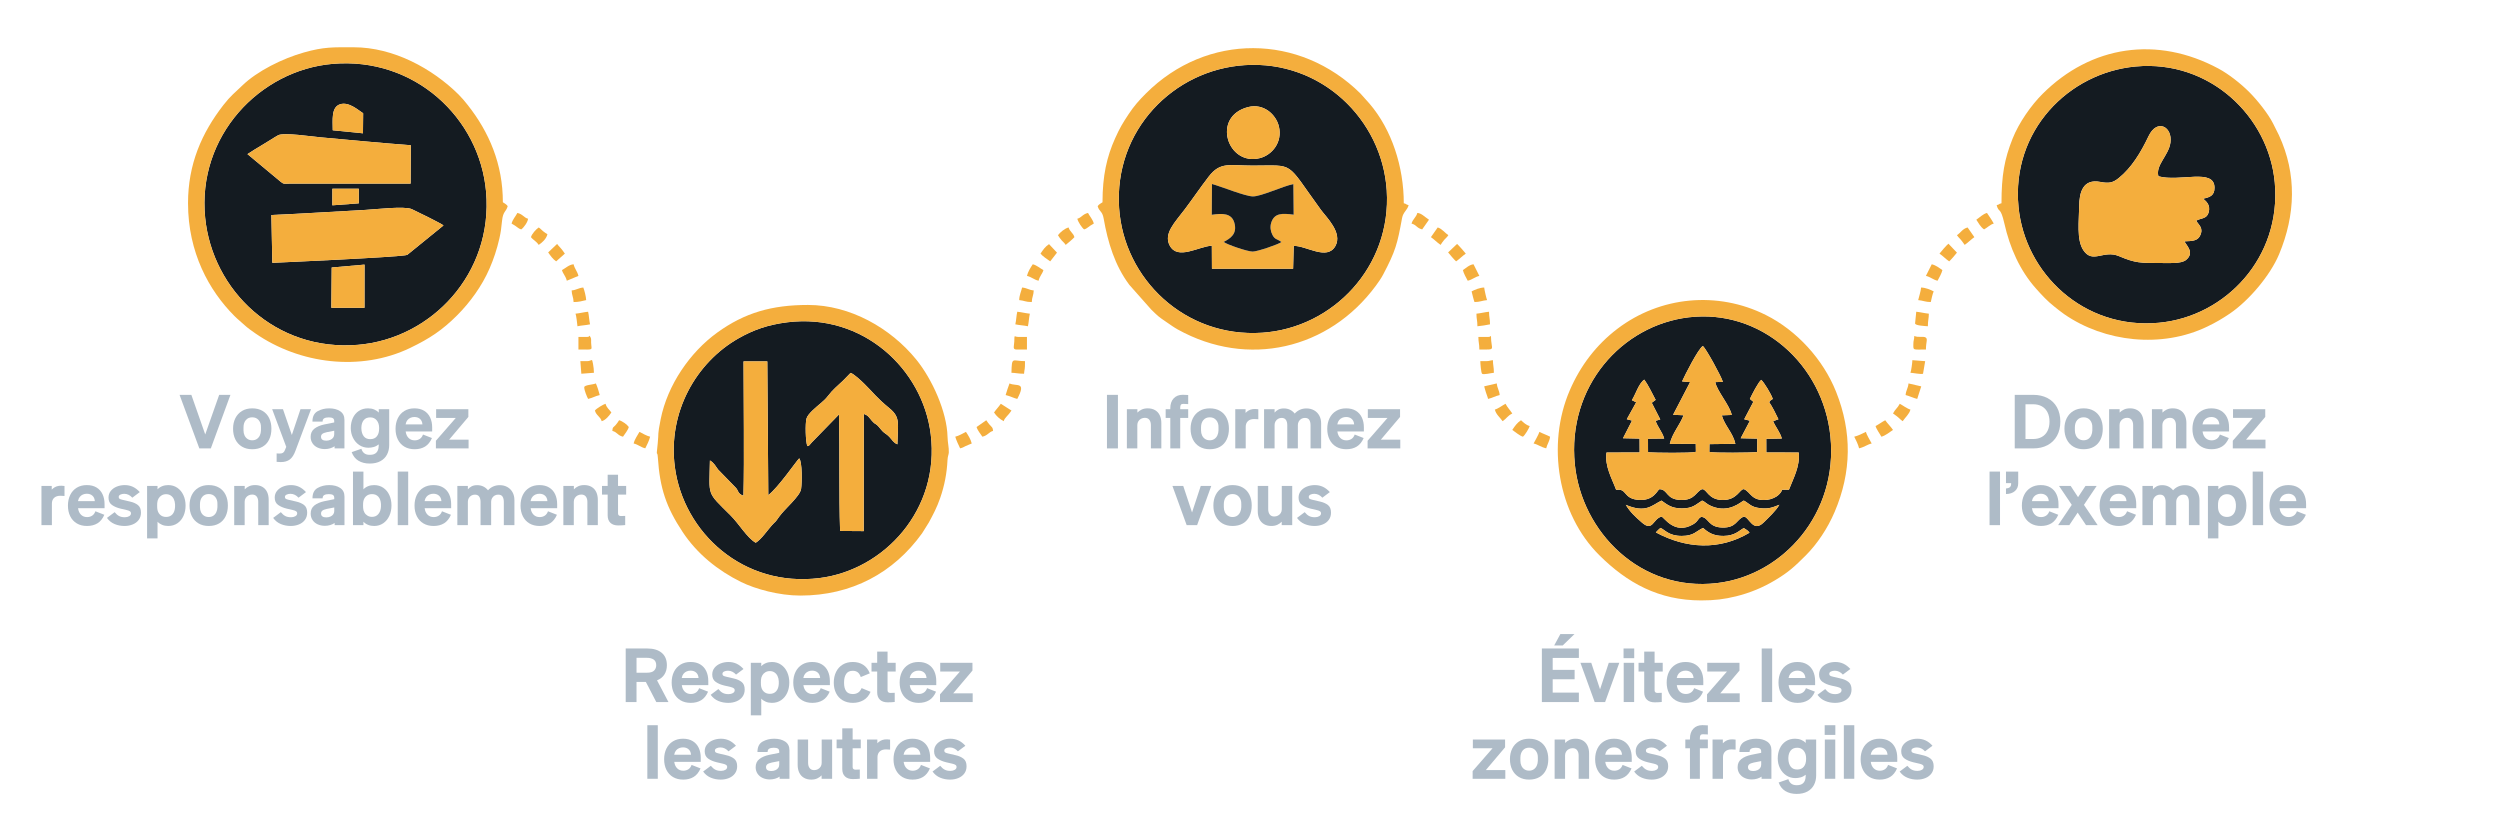 <?xml version="1.0" encoding="UTF-8"?><svg id="uuid-1678b38e-bf95-48a5-be51-7f18ef497b93" xmlns="http://www.w3.org/2000/svg" width="654" height="218.486" viewBox="0 0 654 218.486"><path d="m95.364,69.222l-.014,11.304h-8.669l.09-10.55,8.592-.754h0Zm-24.373-12.97c8.192-.36,16.378-.896,24.568-1.339,2.627-.142,10.277-1.053,12.158-.204,1.173.53,7.821,3.816,8.306,4.26l-9.492,7.705c-1.07.553-33.835,2.02-35.292,2.079l-.248-12.502h0Zm15.958-6.876h6.912l.004,3.815-6.925.522.008-4.337h0Zm-22.211-9.06c1.288-.834,2.712-1.741,4.058-2.514,1.369-.786,2.604-1.658,3.942-2.407,1.436-.803,8.807.326,11.168.534,7.833.691,15.714,1.492,23.566,2.062l-.055,10.033-31.629.008c-1.584.016-1.528.215-2.561-.65l-8.489-7.066h0Zm22.308-6.235c0-2.675-.443-6.022,1.903-6.794,2.311-.761,4.79,1.561,6.057,2.344l-.05,5.242-7.91-.791h0Zm-33.372,22.887c1.914,19.101,18.5,35.013,39.916,33.243,19.247-1.59,35.439-18.641,33.568-40.045-1.685-19.279-18.688-35.337-40.187-33.452-19.042,1.669-35.44,18.873-33.297,40.254h0Z" style="fill:#141b21; fill-rule:evenodd; stroke-width:0px;"/><path d="m317.012,64.27c-3.501.211-8.951,3.878-11.019-.047-1.657-3.145,1.365-6.036,3.981-9.517,2.099-2.794,4.022-5.64,6.209-8.486,3.064-3.987,5.434-2.896,11.515-2.896,11.251,0,8.43-1.371,17.825,11.535,1.407,1.933,5.79,6.044,3.795,9.536-2.193,3.837-7.623-.168-10.88-.061l-.157,5.972-21.239-.011-.029-6.025h0Zm9.48-36.255c4.083-1.056,7.338,1.96,8.076,5.097.957,4.071-1.763,7.427-4.993,8.253-8.447,2.16-12.751-10.85-3.083-13.35h0Zm-.869-10.974c-18.76,1.228-34.228,17.135-32.86,37.404,1.251,18.539,17.256,33.952,37.433,32.597,18.438-1.238,33.868-17.237,32.567-37.265-1.204-18.532-17.14-34.046-37.14-32.737h0Z" style="fill:#141b21; fill-rule:evenodd; stroke-width:0px;"/><path d="m565.152,68.802c-5.168,0-6.494.046-10.801-1.787-4.09-1.741-6.886,2.099-9.342-1.555-1.838-2.733-1.125-7.804-1.095-11.535.029-3.579.979-7.215,5.523-6.335,2.299.445,3.299.22,4.824-1.007,3.377-2.715,5.799-6.746,7.797-10.945,2.251-4.732,6.309-2.461,5.732,1.669-.479,3.426-3.94,5.865-3.15,8.807,5.596,1.562,14.664-2.22,14.678,2.999.006,1.999-1.166,2.512-2.991,2.854.793.693,2.031,1.645,1.442,3.65-.489,1.664-1.942,1.393-3.252,2.111.669,1.156,2.054,1.932.977,4.009-.691,1.333-2.125,1.315-4.038,1.402.398.971,2.78,2.908.42,4.858-1.29,1.066-4.678.804-6.724.804h0Zm-6.444-51.408c-17.684,1.637-32.571,16.933-30.664,36.723,1.68,17.433,17.092,32.148,36.71,30.321,17.466-1.627,32.073-17.112,30.326-36.652-1.547-17.304-17.044-32.181-36.371-30.392h0Z" style="fill:#141b21; fill-rule:evenodd; stroke-width:0px;"/><path d="m197.693,141.983c-2.321-1.353-4.306-4.893-6.613-7.186-6.332-6.293-5.531-4.848-5.368-14.343,1.133.667,1.401,1.422,2.133,2.369l4.374,4.494c1.175,1.064.526,1.702,2.263,2.384.262-9.863.026-24.949.028-35.16l6.221-.005.258,34.992c2.637-2.032,7.344-8.919,8.086-9.629.806.961.744,6.329.492,8.011-.29,1.929-4.271,5.183-5.701,7.206-1.501,2.123-.705.903-1.974,2.328-1.131,1.271-2.751,3.672-4.198,4.539h0Zm13.509-25.283c-.475-1.167-.577-5.862-.23-7.184.345-1.317,2.824-3.243,3.778-4.068.75-.65,1.27-1.112,1.887-1.916,1.26-1.645,2.318-2.458,3.896-3.953.69-.655,1.267-1.328,1.985-2.034.959.34,2.791,2.088,3.52,2.798,2.561,2.498,3.094,3.539,6.683,6.493,2.878,2.369,2.15,3.974,2.035,9.395-1.002-.384-1.446-1.255-2.115-1.964-.845-.896-1.3-.818-2.159-1.897-1.867-2.342-1.031-.552-3.024-3.052-.479-.601-.622-.685-1.483-1.045l-.024,30.667-6.184-.046c-.33-9.806-.071-20.344-.285-30.471l-7.121,7.317c-.071.087-.39.471-.465.54-.418.386-.121.314-.694.421h0Zm-5.232-32.39c-5.057.631-8.87,1.984-12.742,4.181-11.162,6.333-18.598,19.411-16.678,33.742,2.285,17.058,17.848,31.503,37.84,28.991,16.93-2.127,31.531-17.919,29.085-37.632-2.112-17.018-17.729-31.75-37.506-29.283h0Z" style="fill:#141b21; fill-rule:evenodd; stroke-width:0px;"/><path d="m450.862,140.199c3.066-.03,4.157-1.482,5.319-2.056.653.48.962.482,1.498,1.208-7.879,4.684-16.537,4.217-24.511-.077.342-.412.854-.861,1.201-1.174,1.126.423,2.128,2.114,5.594,2.099,3.193-.015,3.705-1.247,5.566-2.095,1.296,1.189,2.744,2.12,5.334,2.094h0Zm-25.557-8.133c5.243,2.22,6.717.19,9.335-1.113,1.513,1.061,2.628,2.043,5.322,2.046,2.913.004,3.642-1.028,5.321-2.055.891.372,1.087.886,2.381,1.444,4.649,2.005,7.806-1.17,8.516-1.444,1.517.827,1.814,1.712,4.328,2.001,2.232.257,3.286-.239,4.969-.899-.862,1.548-2.824,3.366-4.098,4.624-2.827,2.794-3.803-1.504-5.2-1.517-1.945.715-1.864,2.921-5.564,2.855-3.859-.069-3.582-2.686-5.587-2.793-1.005.543-.716,1.14-2.144,1.968-4.901,2.842-7.594-1.972-8.246-2.034-2.274.571-2.22,4.113-5.175,1.498-1.666-1.475-2.955-2.596-4.16-4.583h0Zm36.958-1.311c-4.163.449-4.268-2.126-6.082-2.801-1.067-.034-1.775,2.907-5.58,2.85-3.755-.056-4.088-2.904-5.317-2.836-1.572.523-1.845,2.942-5.576,2.829-3.956-.12-3.321-2.775-5.602-2.822-.515.173-1.484,3.276-5.799,2.767-3.697-.436-2.695-3.062-5.518-2.576-1.029-2.831-3.058-6.189-2.53-9.778l8.673-.031-.021-3.616-4.332-.099,2.361-4.611-1.367-.361,2.454-4.421-1.118-.565c1.002-1.596,1.794-4.393,3.239-5.37.965,1.295,2.097,3.639,2.971,5.296l-1.018.761,2.231,4.357-1.229.365c.594,1.733,1.686,2.752,2.255,4.633l-4.239.047.013,3.546c1.875.139,11.156.271,12.51-.12l-.035-2.086-6.791.02c.625-2.784,2.715-5.062,3.604-7.503l-2.74-.118,4.447-8.551-2.096-.186c.709-1.59,4.271-8.638,5.452-9.266.815.686,4.909,8.116,5.219,9.404l-1.966.039c.264,2.106,3.902,6.252,4.28,8.6l-2.593.103c.757,2.708,2.922,4.558,3.559,7.451l-6.785.082-.026,2.035c1.275.313,10.879.227,12.49.031l.046-3.507-4.337-.102,2.405-4.581-1.486-.386,2.387-4.56c-.039-.042-.103-.091-.128-.111l-.776-.649c.547-1.151,2.142-4.315,2.971-4.988.79.742,2.581,3.684,3.021,4.988-.641.531-.439.122-.952.829.963,1.444,1.661,2.925,2.429,4.493l-1.392.505c.644,1.554,1.8,2.806,2.279,4.536l-4.066.08.012,3.56,8.484.021c.374,3.644-1.478,6.847-2.567,9.727-2.945.058-1.005-.318-2.692,1.333-.615.601-1.88,1.189-3.036,1.314h0Zm-20.438-47.751c-17.643,2.088-31.889,18.18-29.847,38.469,1.779,17.681,17.171,33.428,37.176,31.067,17.354-2.048,31.705-18.28,29.681-38.354-1.913-18.972-18.292-33.398-37.01-31.182h0Z" style="fill:#141b21; fill-rule:evenodd; stroke-width:0px;"/><path d="m53.673,56.969c-2.143-21.381,14.255-38.584,33.297-40.254,21.499-1.885,38.502,14.173,40.187,33.452,1.871,21.405-14.321,38.455-33.568,40.045-21.416,1.77-38.001-14.142-39.916-33.243h0Zm-4.484-3.801c0,12.897,5.503,22.835,12.1,29.46.961.965,1.683,1.492,2.662,2.407.771.722,1.954,1.558,2.874,2.195,11.548,7.982,27.47,10.053,40.485,3.785,5.163-2.486,8.449-4.697,12.266-8.514,3.331-3.331,6.496-7.632,8.501-12.28,1.083-2.512,1.888-4.895,2.561-7.829.387-1.688.507-2.762.697-4.624.264-2.585,1.071-2.302,1.482-3.841-.392-.534-.718-.646-1.267-1.013,0-9.973-3.563-18.321-9.23-25.489-.762-.963-1.514-1.866-2.363-2.705-6.838-6.761-16.986-12.353-27.434-12.353-5.313,0-7.689-.152-13.071,1.374-5.392,1.529-12.104,4.767-16.138,8.697-1.826,1.779-2.978,2.602-4.859,5.024-5.687,7.321-9.266,15.499-9.266,25.706h0Z" style="fill:#f4ae3d; fill-rule:evenodd; stroke-width:0px;"/><path d="m440.03,99.776l2.096.186-4.447,8.551,2.74.118c-.889,2.44-2.979,4.719-3.604,7.503l6.791-.02.035,2.086c-1.354.391-10.635.259-12.51.12l-.013-3.546,4.239-.047c-.569-1.881-1.661-2.901-2.255-4.633l1.229-.365-2.231-4.357,1.018-.761c-.875-1.657-2.007-4.001-2.971-5.296-1.444.976-2.237,3.773-3.239,5.37l1.118.565-2.454,4.421,1.367.361-2.361,4.611,4.332.099.021,3.616-8.673.031c-.528,3.589,1.501,6.947,2.53,9.778,2.823-.486,1.82,2.14,5.518,2.576,4.315.509,5.284-2.594,5.799-2.767,2.28.047,1.645,2.702,5.602,2.822,3.731.113,4.004-2.306,5.576-2.829,1.229-.068,1.563,2.779,5.317,2.836,3.805.057,4.513-2.884,5.58-2.85,1.814.675,1.919,3.25,6.082,2.801,1.156-.125,2.421-.713,3.036-1.314,1.687-1.65-.253-1.275,2.692-1.333,1.089-2.88,2.941-6.082,2.567-9.727l-8.484-.021-.012-3.56,4.066-.08c-.479-1.73-1.636-2.982-2.279-4.536l1.392-.505c-.768-1.568-1.467-3.049-2.429-4.493.513-.707.311-.298.952-.829-.44-1.304-2.231-4.245-3.021-4.988-.829.673-2.423,3.837-2.971,4.988l.776.649c.025.021.089.07.128.111l-2.387,4.56,1.486.386-2.405,4.581,4.337.102-.046,3.507c-1.611.196-11.214.282-12.49-.031l.026-2.035,6.785-.082c-.637-2.893-2.803-4.743-3.559-7.451l2.593-.103c-.379-2.348-4.017-6.494-4.28-8.6l1.966-.039c-.31-1.289-4.404-8.718-5.219-9.404-1.181.628-4.743,7.677-5.452,9.266h0Z" style="fill:#f4ae3d; fill-rule:evenodd; stroke-width:0px;"/><path d="m325.623,17.041c20-1.309,35.936,14.205,37.14,32.737,1.301,20.028-14.129,36.027-32.567,37.265-20.177,1.355-36.181-14.058-37.433-32.597-1.368-20.27,14.1-36.176,32.86-37.404h0Zm-37.206,35.873c-.549.368-.875.479-1.267,1.013.404,1.513,1.213,1.197,1.57,3.245,1.083,6.224,2.937,12.32,6.722,17.353l5.715,6.449c1.797,1.732,1.674,1.715,4.034,3.315.955.648,1.892,1.34,2.911,1.905,18.294,10.144,39.498,5.254,51.82-11.447.628-.852,1.391-1.939,1.904-2.911,3.256-6.166,3.723-8.029,4.959-14.808.283-1.554,1.356-2.017,1.713-3.355-.94-.251-.328-.256-1.267-.507,0-9.539-3.159-19.267-8.944-26.027l-2.395-2.674c-15.845-15.687-40.165-15.967-56.134.001-1.8,1.8-3.094,3.261-4.5,5.384-1.599,2.415-2.321,3.613-3.544,6.339-2.16,4.816-3.297,9.74-3.297,16.723h0Z" style="fill:#f4ae3d; fill-rule:evenodd; stroke-width:0px;"/><path d="m441.826,83.005c18.718-2.216,35.098,12.211,37.01,31.182,2.024,20.074-12.327,36.306-29.681,38.354-20.005,2.361-35.397-13.386-37.176-31.067-2.042-20.289,12.204-36.38,29.847-38.469h0Zm3.205,74.065c3.501,0,6.034-.313,9.076-1.061,3.639-.896,7.036-2.295,10.235-4.21,3.593-2.151,5.151-3.614,7.995-6.449,3.051-3.041,5.768-7.134,7.596-11.411,4.475-10.469,4.575-20.941.396-31.427-3.389-8.504-10.283-16.057-18.403-20.117-12.65-6.325-27.615-4.881-38.801,3.606-5.487,4.163-9.684,9.618-12.49,16.147-6.085,14.162-3.149,32.267,7.723,43.075,7.298,7.255,15.559,11.847,26.673,11.847h0Z" style="fill:#f4ae3d; fill-rule:evenodd; stroke-width:0px;"/><path d="m558.708,17.394c19.328-1.789,34.824,13.088,36.371,30.392,1.747,19.54-12.86,35.025-30.326,36.652-19.618,1.827-35.03-12.888-36.71-30.321-1.907-19.79,12.98-35.086,30.664-36.723h0Zm-35.116,35.774c-.94.251-.328.256-1.268.507.588,2.201.971.18,2.026,4.817,1.434,6.307,3.985,12.193,8.304,17.038,1.455,1.632,2.955,3.26,4.728,4.648.952.745,1.579,1.291,2.578,1.984,10.629,7.374,25.546,9.008,37.445,3.279,2.288-1.102,3.957-2.08,5.946-3.43,4.904-3.325,10.538-9.923,12.867-15.516,4.288-10.296,4.678-20.924-.062-31.151l-1.521-3.041c-1.328-2.629-4.183-6.167-6.231-8.214-2.175-2.175-5.311-4.676-8.046-6.146-16.052-8.631-33.322-6.075-46.06,6.652-2.952,2.951-6.141,7.474-7.816,11.698-2.121,5.35-2.891,9.518-2.891,16.875h0Z" style="fill:#f4ae3d; fill-rule:evenodd; stroke-width:0px;"/><path d="m205.969,84.31c19.777-2.467,35.394,12.264,37.506,29.283,2.446,19.713-12.155,35.504-29.085,37.632-19.992,2.512-35.555-11.933-37.84-28.991-1.92-14.331,5.515-27.409,16.678-33.742,3.872-2.197,7.684-3.55,12.742-4.181h0Zm3.381,71.492c13.452,0,24.41-5.935,31.863-16.287l1.756-2.806c1.162-2.147,2.112-3.92,2.974-6.402,1.14-3.283,1.751-6.48,1.927-9.987.054-1.083.321-1.339.342-1.982.043-1.309-.302-2.508-.339-4.1-.151-6.504-4.034-15.086-8.191-20.192-6.698-8.23-17.319-14.27-28.304-14.27-9.46,0-16.545,2.029-23.715,7.202-7.19,5.188-13.042,13.747-14.829,22.677-.897,4.481-.458,3.3-.773,6.324-.468,4.489-.129,1.258.04,3.821.524,7.935,2.186,12.891,6.483,19.378,3.764,5.681,9.154,10.048,15.304,13.079,3.721,1.834,9.897,3.544,15.462,3.544h0Z" style="fill:#f4ae3d; fill-rule:evenodd; stroke-width:0px;"/><path d="m565.152,68.802c2.046,0,5.434.262,6.724-.804,2.359-1.949-.022-3.886-.42-4.858,1.913-.088,3.347-.07,4.038-1.402,1.077-2.077-.309-2.853-.977-4.009,1.31-.718,2.763-.447,3.252-2.111.589-2.005-.65-2.957-1.442-3.65,1.825-.343,2.996-.856,2.991-2.854-.014-5.219-9.082-1.438-14.678-2.999-.791-2.942,2.671-5.381,3.15-8.807.576-4.13-3.481-6.401-5.732-1.669-1.998,4.199-4.419,8.23-7.797,10.945-1.525,1.227-2.525,1.452-4.824,1.007-4.544-.88-5.493,2.756-5.523,6.335-.03,3.732-.743,8.802,1.095,11.535,2.457,3.654,5.253-.186,9.342,1.555,4.307,1.833,5.634,1.787,10.801,1.787h0Z" style="fill:#f4ae3d; fill-rule:evenodd; stroke-width:0px;"/><path d="m317.002,56.19l.05-8.06c2.413.666,8.605,3.189,10.656,3.252,2.119.064,7.919-2.702,10.636-3.219l.079,7.996c-3.021-.404-5.071-.455-5.879,2.12-.339,1.078-.168,2.217.315,3.149.673,1.3,1.111.979,2.361,1.875-.62.577-6.31,2.516-7.522,2.513-1.36-.004-6.755-1.848-7.592-2.529,1.732-.883,3.661-2.105,2.785-5.065-.728-2.457-3.09-2.465-5.888-2.033h0Zm.01,8.08l.029,6.025,21.239.011.157-5.972c3.257-.107,8.688,3.897,10.88.061,1.996-3.492-2.387-7.603-3.795-9.536-9.396-12.906-6.575-11.535-17.825-11.535-6.081,0-8.451-1.091-11.515,2.896-2.187,2.846-4.11,5.692-6.209,8.486-2.616,3.481-5.638,6.372-3.981,9.517,2.068,3.926,7.518.258,11.019.047h0Z" style="fill:#f4ae3d; fill-rule:evenodd; stroke-width:0px;"/><path d="m70.99,56.252l.248,12.502c1.457-.059,34.223-1.526,35.292-2.079l9.492-7.705c-.485-.443-7.133-3.73-8.306-4.26-1.881-.849-9.531.062-12.158.204-8.19.443-16.376.979-24.568,1.339h0Z" style="fill:#f4ae3d; fill-rule:evenodd; stroke-width:0px;"/><path d="m64.737,40.316l8.489,7.066c1.033.865.977.666,2.561.65l31.629-.008.055-10.033c-7.852-.57-15.733-1.372-23.566-2.062-2.361-.208-9.733-1.337-11.168-.534-1.338.749-2.573,1.621-3.942,2.407-1.345.773-2.77,1.68-4.058,2.514h0Z" style="fill:#f4ae3d; fill-rule:evenodd; stroke-width:0px;"/><path d="m197.693,141.983c1.447-.867,3.067-3.268,4.198-4.539,1.269-1.426.473-.205,1.974-2.328,1.43-2.022,5.411-5.276,5.701-7.206.253-1.682.314-7.05-.492-8.011-.743.709-5.449,7.597-8.086,9.629l-.258-34.992-6.221.005c-.003,10.211.234,25.297-.028,35.16-1.737-.682-1.087-1.319-2.263-2.384l-4.374-4.494c-.731-.946-1-1.702-2.133-2.369-.163,9.496-.964,8.05,5.368,14.343,2.307,2.293,4.292,5.832,6.613,7.186h0Z" style="fill:#f4ae3d; fill-rule:evenodd; stroke-width:0px;"/><path d="m211.202,116.701c.573-.107.276-.035.694-.421.075-.069.394-.453.465-.54l7.121-7.317c.215,10.128-.044,20.665.285,30.471l6.184.046.024-30.667c.861.36,1.004.444,1.483,1.045,1.993,2.499,1.157.71,3.024,3.052.859,1.078,1.314,1.001,2.159,1.897.669.709,1.113,1.581,2.115,1.964.115-5.421.844-7.026-2.035-9.395-3.589-2.954-4.122-3.994-6.683-6.493-.729-.71-2.562-2.458-3.52-2.798-.718.707-1.295,1.379-1.985,2.034-1.577,1.496-2.636,2.308-3.896,3.953-.617.804-1.136,1.266-1.887,1.916-.953.825-3.432,2.751-3.778,4.068-.347,1.322-.245,6.017.23,7.184h0Z" style="fill:#f4ae3d; fill-rule:evenodd; stroke-width:0px;"/><path d="m317.002,56.19c2.798-.432,5.161-.424,5.888,2.033.876,2.96-1.053,4.182-2.785,5.065.837.681,6.232,2.525,7.592,2.529,1.212.003,6.902-1.936,7.522-2.513-1.25-.897-1.688-.576-2.361-1.875-.483-.932-.653-2.071-.315-3.149.808-2.575,2.858-2.524,5.879-2.12l-.079-7.996c-2.717.517-8.517,3.283-10.636,3.219-2.052-.063-8.243-2.586-10.656-3.252l-.05,8.06h0Z" style="fill:#141b21; fill-rule:evenodd; stroke-width:0px;"/><path d="m425.305,132.066c1.206,1.987,2.495,3.108,4.16,4.583,2.955,2.615,2.901-.927,5.175-1.498.652.062,3.345,4.876,8.246,2.034,1.428-.828,1.139-1.426,2.144-1.968,2.005.107,1.728,2.724,5.587,2.793,3.7.066,3.619-2.14,5.564-2.855,1.396.013,2.372,4.311,5.2,1.517,1.273-1.258,3.235-3.076,4.098-4.624-1.683.66-2.737,1.155-4.969.899-2.515-.29-2.812-1.174-4.328-2.001-.71.274-3.867,3.449-8.516,1.444-1.294-.558-1.49-1.072-2.381-1.444-1.679,1.027-2.408,2.059-5.321,2.055-2.695-.003-3.809-.985-5.322-2.046-2.618,1.303-4.093,3.333-9.335,1.113h0Z" style="fill:#f4ae3d; fill-rule:evenodd; stroke-width:0px;"/><path d="m326.492,28.015c-9.668,2.5-5.364,15.51,3.083,13.35,3.23-.826,5.95-4.182,4.993-8.253-.738-3.137-3.993-6.153-8.076-5.097h0Z" style="fill:#f4ae3d; fill-rule:evenodd; stroke-width:0px;"/><polygon points="86.771 69.976 86.681 80.527 95.35 80.527 95.364 69.222 86.771 69.976 86.771 69.976" style="fill:#f4ae3d; fill-rule:evenodd; stroke-width:0px;"/><path d="m433.168,139.275c7.974,4.294,16.632,4.761,24.511.077-.536-.726-.845-.728-1.498-1.208-1.163.574-2.253,2.025-5.319,2.056-2.59.025-4.038-.906-5.334-2.094-1.861.848-2.372,2.08-5.566,2.095-3.466.016-4.468-1.676-5.594-2.099-.347.312-.859.762-1.201,1.174h0Z" style="fill:#f4ae3d; fill-rule:evenodd; stroke-width:0px;"/><path d="m87.045,34.082l7.91.791.05-5.242c-1.267-.783-3.746-3.104-6.057-2.344-2.346.773-1.903,4.119-1.903,6.794h0Z" style="fill:#f4ae3d; fill-rule:evenodd; stroke-width:0px;"/><polygon points="86.94 53.713 93.865 53.191 93.861 49.376 86.948 49.376 86.94 53.713 86.94 53.713" style="fill:#f4ae3d; fill-rule:evenodd; stroke-width:0px;"/><path d="m500.988,84.586c-.019.596,2.449.691,3.344.766,0-1.539.253-2.031.253-3.295-.985-.082-2.31-.425-3.294-.507l-.303,3.035h0Z" style="fill:#f4ae3d; fill-rule:evenodd; stroke-width:0px;"/><path d="m152.837,101.317c0,.825.708,2.464,1.014,3.041,1.215-.283,1.826-.731,3.041-1.014-.197-.845-.675-2.334-1.014-3.041-.72.345-3.041.372-3.041,1.014h0Z" style="fill:#f4ae3d; fill-rule:evenodd; stroke-width:0px;"/><path d="m263.076,103.344c1.157.27,2.035.78,3.041,1.014,2.49-4.706-.211-3.183-2.028-4.055-.145.302-.931,2.686-1.013,3.041h0Z" style="fill:#f4ae3d; fill-rule:evenodd; stroke-width:0px;"/><path d="m265.609,84.845c1.049.245,2.246.262,3.295.507.244-1.049.262-2.246.507-3.295-.985-.082-2.309-.425-3.294-.507-.245,1.049-.263,2.246-.507,3.294h0Z" style="fill:#f4ae3d; fill-rule:evenodd; stroke-width:0px;"/><path d="m264.596,97.516c1.121.025,1.79.253,3.294.253.13-1.556.254-.736.254-3.294-3.348,0-3.45-1.359-3.548,3.041h0Z" style="fill:#f4ae3d; fill-rule:evenodd; stroke-width:0px;"/><path d="m386.237,82.057c0,1.446.254,1.753.254,3.295.854-.071,2.499-.322,3.294-.507,0-1.542-.253-1.848-.253-3.294-.985.082-2.31.425-3.295.507h0Z" style="fill:#f4ae3d; fill-rule:evenodd; stroke-width:0px;"/><path d="m265.863,91.434h2.787v-3.295h-2.281c-1.136,0-.948-.852-1.035,1.251-.046,1.1-.495,2.044.529,2.044h0Z" style="fill:#f4ae3d; fill-rule:evenodd; stroke-width:0px;"/><path d="m499.77,97.516c.622.014,2.821.476,3.294.253l.562-3.286-3.35-.262c-.014.642-.306,2.877-.507,3.295h0Z" style="fill:#f4ae3d; fill-rule:evenodd; stroke-width:0px;"/><path d="m153.598,88.139h-2.281v3.295c4.206,0,3.404.305,3.32-1.777-.017-.436.071-1.03-.138-1.391-.539-.932.056-.127-.902-.127h0Z" style="fill:#f4ae3d; fill-rule:evenodd; stroke-width:0px;"/><path d="m384.97,76.229c.115.491.594,2.44.76,2.787,1.38,0,2.092-.407,3.294-.507-.177-.37-.714-2.742-.76-3.295-1.185.027-2.496.591-3.294,1.014h0Z" style="fill:#f4ae3d; fill-rule:evenodd; stroke-width:0px;"/><path d="m382.69,70.653c.205.882.863,2.024,1.267,2.788,1.232-.287,1.809-.98,3.041-1.267l-1.526-3.038c-1.027.083-2.045,1.024-2.782,1.517h0Z" style="fill:#f4ae3d; fill-rule:evenodd; stroke-width:0px;"/><path d="m249.898,114.241c.154.661.955,2.452,1.267,3.041.739-.172.771-.266,1.438-.59.622-.302,1.064-.418,1.603-.677-.254-1.094-.968-2.216-1.52-3.041-.763.404-1.905,1.062-2.787,1.267h0Z" style="fill:#f4ae3d; fill-rule:evenodd; stroke-width:0px;"/><path d="m500.53,90.166c0,1.547-.119,1.267,3.294,1.267,0-2,.564-2.769-.108-3.167-.583-.345-1.929.101-2.934-.381-.026,1.146-.253,1.007-.253,2.281h0Z" style="fill:#f4ae3d; fill-rule:evenodd; stroke-width:0px;"/><path d="m369.258,58.489c1.377.368,1.319,1.178,2.788,1.521.59-.882,1.183-1.653,1.774-2.534-1.282-.859-1.96-1.684-3.041-1.774-.313,1.17-1.208,1.618-1.521,2.787h0Z" style="fill:#f4ae3d; fill-rule:evenodd; stroke-width:0px;"/><path d="m388.772,94.475h-1.521c0,.593.201,3.03.446,3.282.342.351,2.328-.177,3.102-.241,0-1.539-.253-2.031-.253-3.295-.793.066-.9.254-1.774.254h0Z" style="fill:#f4ae3d; fill-rule:evenodd; stroke-width:0px;"/><path d="m147.009,70.653c.267,1.001.975,1.535,1.267,2.788l3.041-1.267c-.287-1.232-.98-1.808-1.267-3.041-1.206.1-2.033.987-3.041,1.52h0Z" style="fill:#f4ae3d; fill-rule:evenodd; stroke-width:0px;"/><path d="m133.831,58.489c1.528.809,1.614,1.275,2.534,1.521.695-.509,1.702-1.926,1.774-2.787-1.117-.298-1.362-1.189-2.788-1.521-.507.957-1.277,1.745-1.521,2.787h0Z" style="fill:#f4ae3d; fill-rule:evenodd; stroke-width:0px;"/><path d="m150.557,82.057c.184.383.459,2.716.507,3.295,1.049-.245,2.246-.262,3.294-.507-.244-1.049-.262-2.246-.507-3.294-.985.082-2.31.425-3.295.507h0Z" style="fill:#f4ae3d; fill-rule:evenodd; stroke-width:0px;"/><path d="m138.9,62.037c.537.733,1.341,1.002,2.027,2.028.899-.602,1.998-1.575,2.281-2.788-.397-.265-.791-.495-1.193-.835-.512-.433-.539-.571-1.088-.939-.682.457-1.796,1.667-2.027,2.534h0Z" style="fill:#f4ae3d; fill-rule:evenodd; stroke-width:0px;"/><path d="m149.543,75.975c.028,1.266.479,1.775.507,3.041,1.353,0,2.217-.256,3.294-.507-.019-.834-.492-2.736-.76-3.295-1.284.107-1.757.654-3.041.76h0Z" style="fill:#f4ae3d; fill-rule:evenodd; stroke-width:0px;"/><path d="m503.818,72.171c1.238.29,1.814.983,3.047,1.27.404-.764,1.062-1.906,1.267-2.788-.854-.572-1.652-1.256-2.788-1.52l-1.526,3.038h0Z" style="fill:#f4ae3d; fill-rule:evenodd; stroke-width:0px;"/><path d="m495.208,108.159c1.669,1.118,1.788,1.527,2.534,2.027.646-.964,1.759-1.887,2.027-3.041-.855-.229-1.972-1.089-2.788-1.521-.655,1.237-1.119,1.297-1.774,2.535h0Z" style="fill:#f4ae3d; fill-rule:evenodd; stroke-width:0px;"/><path d="m268.65,72.174c1.233.287,1.809.98,3.041,1.267.292-1.253,1-1.787,1.268-2.788-.958-.506-1.746-1.277-2.788-1.52-.552.825-1.265,1.947-1.52,3.041h0Z" style="fill:#f4ae3d; fill-rule:evenodd; stroke-width:0px;"/><path d="m165.762,116.015c1.233.287,1.809.98,3.041,1.267.413-.779,1.05-2.108,1.267-3.041-.882-.205-2.024-.863-2.788-1.267-.522.988-1.242,1.848-1.52,3.041h0Z" style="fill:#f4ae3d; fill-rule:evenodd; stroke-width:0px;"/><path d="m160.187,112.721c1.377.367,1.319,1.178,2.788,1.52.47-.702,1.293-1.682,1.521-2.535-.43-.641-1.695-1.55-2.534-1.774-.342.511-.52.836-.963,1.318-.646.706-.72.372-.811,1.47h0Z" style="fill:#f4ae3d; fill-rule:evenodd; stroke-width:0px;"/><path d="m498.503,103.344c1.006.234,1.884.744,3.041,1.014l1.051-3.282c-1.101-.26-2.24-.518-3.331-.773-.107,1.284-.654,1.758-.76,3.041h0Z" style="fill:#f4ae3d; fill-rule:evenodd; stroke-width:0px;"/><path d="m155.625,107.399c.356,1.333,1.451,1.576,1.774,2.787,1.057-.282,1.987-1.463,2.534-2.281-.55-.821-1.221-1.16-1.521-2.281-.555.148-2.385,1.224-2.788,1.774h0Z" style="fill:#f4ae3d; fill-rule:evenodd; stroke-width:0px;"/><path d="m501.797,78.509c1.203.1,1.914.507,3.295.507.175-.753.473-2.188.76-2.787-.799-.423-2.109-.987-3.295-1.014-.086,1.044-.527,2.294-.76,3.295h0Z" style="fill:#f4ae3d; fill-rule:evenodd; stroke-width:0px;"/><path d="m511.934,61.53c.5.746.909.865,2.027,2.534.827-.554,1.708-1.474,2.535-2.028-.59-.881-1.184-1.653-1.774-2.534-1.337.357-1.784,1.355-2.787,2.027h0Z" style="fill:#f4ae3d; fill-rule:evenodd; stroke-width:0px;"/><path d="m401.189,116.015c1.221.284,1.825.925,3.295,1.267.254-1.093.917-1.884,1.014-3.041-.891-.471-1.875-.784-2.788-1.267-.168.627-1.165,2.369-1.52,3.041h0Z" style="fill:#f4ae3d; fill-rule:evenodd; stroke-width:0px;"/><path d="m389.278,88.139h-2.534c0,1.446.253,1.753.253,3.295,4.669,0,3.041.315,3.041-3.548-.309.174-.271.253-.76.253h0Z" style="fill:#f4ae3d; fill-rule:evenodd; stroke-width:0px;"/><path d="m388.265,101.063c.137.586.306,1.089.45,1.577.256.867.391.976.563,1.717,1.215-.283,1.826-.731,3.041-1.014-.107-1.284-.653-1.757-.76-3.041-1.091.255-2.23.513-3.294.76h0Z" style="fill:#f4ae3d; fill-rule:evenodd; stroke-width:0px;"/><path d="m260.035,107.906c.639.954,1.486,1.727,2.534,2.281.258-.965.975-1.215,2.028-2.787-.917-.614-1.876-1.163-2.788-1.774-.528.789-1.28,1.543-1.773,2.281h0Z" style="fill:#f4ae3d; fill-rule:evenodd; stroke-width:0px;"/><path d="m276.76,61.53c.311.464.544.877.952,1.329.484.535.677.61,1.075,1.206.348-.233,2.065-1.733,2.281-2.028-.298-1.116-1.222-1.418-1.52-2.534-.978.228-2.239,1.278-2.787,2.027h0Z" style="fill:#f4ae3d; fill-rule:evenodd; stroke-width:0px;"/><path d="m485.071,114.241c.412.778,1.05,2.108,1.267,3.041,1.469-.343,2.073-.983,3.294-1.267-.39-.739-1.354-2.325-1.521-3.041-.778.412-2.108,1.05-3.041,1.267h0Z" style="fill:#f4ae3d; fill-rule:evenodd; stroke-width:0px;"/><path d="m507.372,66.345c.816.547,1.616,1.412,2.534,2.027.295-.216,1.795-1.933,2.027-2.281l-2.221-2.341c-.4.288-2.083,2.209-2.34,2.594h0Z" style="fill:#f4ae3d; fill-rule:evenodd; stroke-width:0px;"/><path d="m490.647,111.454c.228.855,1.089,1.972,1.52,2.788.992-.232,2.233-1.234,3.041-1.774-.615-.918-1.481-1.718-2.028-2.534-.949.502-1.586,1.019-2.534,1.52h0Z" style="fill:#f4ae3d; fill-rule:evenodd; stroke-width:0px;"/><path d="m391.053,107.146c.302,1.297,1.374,2.065,2.027,3.041,1.099-.735,1.165-1.302,2.534-2.027-.628-.939-1.257-1.556-1.774-2.535-.816.432-1.932,1.292-2.787,1.521h0Z" style="fill:#f4ae3d; fill-rule:evenodd; stroke-width:0px;"/><path d="m281.828,57.222c.197.847,1.19,2.36,1.774,2.787.92-.246,1.006-.712,2.534-1.521-.243-1.042-1.014-1.83-1.52-2.787-1.426.332-1.67,1.222-2.788,1.521h0Z" style="fill:#f4ae3d; fill-rule:evenodd; stroke-width:0px;"/><path d="m395.614,112.467c.763.511,1.937,1.547,2.787,1.774.55-.403,1.626-2.233,1.774-2.788-.982-.262-1.61-.937-2.281-1.52-1.051.704-1.585,1.495-2.281,2.534h0Z" style="fill:#f4ae3d; fill-rule:evenodd; stroke-width:0px;"/><path d="m378.828,66.032c.293.408,1.793,2.125,2.087,2.341.827-.553,1.708-1.474,2.534-2.027-.21-.314-2.025-2.347-2.281-2.534l-2.341,2.221h0Z" style="fill:#f4ae3d; fill-rule:evenodd; stroke-width:0px;"/><path d="m266.623,78.509c1.33.11,1.606.507,3.295.507.028-1.266.479-1.775.507-3.041-1.284-.107-1.757-.653-3.041-.76-.257,1.103-.731,1.973-.76,3.295h0Z" style="fill:#f4ae3d; fill-rule:evenodd; stroke-width:0px;"/><path d="m517.002,57.476c.612.914,1.109,1.919,2.028,2.534.959-.508,1.561-1.261,2.534-1.521-.532-1.006-1.156-1.865-1.773-2.787-1.062.283-1.953,1.215-2.788,1.774h0Z" style="fill:#f4ae3d; fill-rule:evenodd; stroke-width:0px;"/><path d="m374.327,62.037c.816.546,1.616,1.413,2.534,2.028.311-.464.545-.877.952-1.329.483-.536.677-.61,1.075-1.206-.844-.565-1.725-1.744-2.788-2.027-.59.881-1.184,1.653-1.774,2.534h0Z" style="fill:#f4ae3d; fill-rule:evenodd; stroke-width:0px;"/><path d="m153.598,94.475h-1.774l.253,3.294,3.295-.253c0-.759-.113-1.589-.237-2.314-.292-1.709-.268-.727-1.537-.727h0Z" style="fill:#f4ae3d; fill-rule:evenodd; stroke-width:0px;"/><path d="m255.473,111.707c.227.852,1.05,1.833,1.521,2.535,1.425-.332,1.67-1.222,2.787-1.52-.108-1.293-.344-.653-1.774-2.788l-2.534,1.774h0Z" style="fill:#f4ae3d; fill-rule:evenodd; stroke-width:0px;"/><path d="m143.401,66.032c.617.893,1.259,1.786,2.088,2.341l2.281-2.027c-1.118-1.67-1.528-1.788-2.028-2.534l-2.341,2.221h0Z" style="fill:#f4ae3d; fill-rule:evenodd; stroke-width:0px;"/><path d="m272.199,66.345c.43.587,1.872,1.584,2.534,2.027l1.774-2.281-2.081-2.228c-.997.651-1.531,1.442-2.227,2.481h0Z" style="fill:#f4ae3d; fill-rule:evenodd; stroke-width:0px;"/><path d="m46.976,103.293h3.083l3.63,10.363,3.649-10.363h2.947l-5.133,14.012h-3.005l-5.172-14.012Z" style="fill:#aebbc7; stroke-width:0px;"/><path d="m63.311,116.847c-.755-.449-1.334-1.077-1.737-1.883s-.604-1.743-.604-2.811c0-1.041.201-1.961.604-2.761s.982-1.428,1.737-1.883c.754-.455,1.646-.683,2.673-.683,1.055,0,1.958.225,2.713.673s1.327,1.077,1.718,1.883.585,1.73.585,2.771c0,1.067-.194,2.007-.585,2.82s-.963,1.441-1.718,1.883-1.658.664-2.713.664c-1.027,0-1.919-.225-2.673-.673Zm3.884-2.01c.338-.228.598-.537.78-.927.182-.391.279-.826.293-1.308v-.82c.025-.742-.17-1.363-.586-1.864-.416-.5-.982-.751-1.698-.751-.702,0-1.258.241-1.668.722-.41.481-.615,1.119-.615,1.913v.8c0,.481.091.917.273,1.308.183.39.445.699.79.927.345.228.752.341,1.22.341s.872-.113,1.211-.341Z" style="fill:#aebbc7; stroke-width:0px;"/><path d="m72.366,120.818v-2.205c.26.013.521.026.78.039.391,0,.689-.072.898-.215.208-.143.377-.384.507-.722l.332-.819-3.688-9.855h2.83l2.322,6.752,2.264-6.752h2.752l-4.06,10.851c-.391,1.08-.885,1.847-1.483,2.303s-1.393.683-2.381.683c-.403,0-.761-.02-1.073-.059Z" style="fill:#aebbc7; stroke-width:0px;"/><path d="m83.089,117.09c-.565-.26-1.012-.634-1.337-1.122s-.487-1.05-.487-1.688c0-.911.321-1.62.966-2.127.644-.507,1.506-.878,2.586-1.112l2.615-.527v-.332c0-.377-.121-.638-.361-.781-.241-.143-.596-.215-1.063-.215-.508,0-.904.082-1.19.244s-.43.452-.43.868h-2.654c0-1.314.449-2.221,1.347-2.722s1.906-.751,3.025-.751c1.171,0,2.13.25,2.878.751s1.122,1.252,1.122,2.254v7.475h-2.575v-.566c-.339.234-.729.417-1.171.546-.443.13-.905.195-1.386.195-.69,0-1.317-.13-1.884-.391Zm3.337-2.029c.319-.143.566-.338.742-.585s.264-.534.264-.859v-.937l-1.913.371c-.599.13-1.005.29-1.22.478-.215.189-.322.426-.322.712,0,.364.12.628.361.791s.569.244.985.244.784-.071,1.103-.214Z" style="fill:#aebbc7; stroke-width:0px;"/><path d="m93.765,120.525c-.813-.495-1.402-1.243-1.767-2.245l2.537-.878c.156.52.413.914.771,1.181.357.267.81.4,1.356.4h.136c.729,0,1.282-.192,1.659-.576s.579-.946.605-1.688l.02-.468c-.43.338-.879.569-1.347.693-.469.124-.918.185-1.347.185-.897,0-1.698-.234-2.4-.703-.703-.468-1.249-1.096-1.64-1.883-.391-.787-.585-1.642-.585-2.566,0-.95.179-1.818.536-2.605s.878-1.408,1.562-1.864c.683-.455,1.493-.683,2.43-.683.585,0,1.115.098,1.591.293.475.195.874.468,1.2.819v-.897h2.731v9.387c0,.911-.188,1.734-.565,2.469-.378.735-.95,1.314-1.718,1.737-.768.422-1.711.634-2.829.634-1.146,0-2.125-.248-2.938-.742Zm4.82-6.382c.396-.494.596-1.151.596-1.971v-.234c0-.807-.212-1.467-.635-1.981-.423-.514-.979-.771-1.669-.771-.754,0-1.327.238-1.717.712-.391.475-.599,1.116-.625,1.922v.292c.026.833.231,1.503.615,2.01s.953.761,1.707.761,1.33-.247,1.728-.742Z" style="fill:#aebbc7; stroke-width:0px;"/><path d="m105.806,116.856c-.749-.442-1.324-1.067-1.728-1.874s-.604-1.737-.604-2.791c0-1.041.198-1.968.595-2.781s.969-1.447,1.718-1.903c.748-.455,1.622-.683,2.625-.683s1.851.211,2.546.634c.696.423,1.22,1.012,1.571,1.766.352.755.527,1.62.527,2.596v1.054h-6.929v.02c.091.703.345,1.262.762,1.678.416.417.949.625,1.6.625.495,0,.934-.123,1.317-.371.384-.247.667-.631.85-1.151l2.342.917c-.442,1.028-1.044,1.773-1.806,2.235-.761.462-1.668.693-2.722.693-1.028,0-1.916-.221-2.664-.664Zm4.693-5.835v-.078c-.053-.585-.267-1.041-.645-1.366-.377-.325-.858-.488-1.443-.488-.365,0-.706.068-1.025.205-.318.137-.589.341-.81.615-.222.273-.371.612-.449,1.015l-.02.098h4.392Z" style="fill:#aebbc7; stroke-width:0px;"/><path d="m114.032,115.295l5.211-5.972h-5.152v-2.283h8.432v2.029l-5.035,5.953h5.094v2.283h-8.549v-2.01Z" style="fill:#aebbc7; stroke-width:0px;"/><path d="m10.843,127.113h2.693v.976c.234-.247.501-.458.8-.634.3-.176.664-.296,1.093-.361.391-.052.872-.039,1.444.039v2.615c-.352-.026-.709-.045-1.073-.058-.702,0-1.249.182-1.64.546-.39.364-.585.865-.585,1.502v5.64h-2.732v-10.265Z" style="fill:#aebbc7; stroke-width:0px;"/><path d="m20.104,136.93c-.749-.442-1.324-1.067-1.728-1.874s-.604-1.737-.604-2.791c0-1.041.198-1.968.595-2.781s.969-1.447,1.718-1.903c.748-.455,1.622-.683,2.625-.683s1.851.211,2.546.634c.696.423,1.22,1.012,1.571,1.766.352.755.527,1.62.527,2.596v1.054h-6.929v.02c.091.703.345,1.262.762,1.678.416.417.949.625,1.6.625.495,0,.934-.123,1.317-.371.384-.247.667-.631.85-1.151l2.342.917c-.442,1.028-1.044,1.773-1.806,2.235-.761.462-1.668.693-2.722.693-1.028,0-1.916-.221-2.664-.664Zm4.693-5.835v-.078c-.053-.585-.267-1.041-.645-1.366-.377-.325-.858-.488-1.443-.488-.365,0-.706.068-1.025.205-.318.137-.589.341-.81.615-.222.273-.371.612-.449,1.015l-.02.098h4.392Z" style="fill:#aebbc7; stroke-width:0px;"/><path d="m29.988,137.095c-.807-.332-1.477-.868-2.01-1.61l2.01-1.502c.378.468.768.807,1.171,1.015s.879.312,1.425.312h.117c.416,0,.78-.091,1.093-.273s.469-.429.469-.742c0-.234-.095-.416-.283-.546-.188-.13-.459-.234-.81-.312l-1.601-.371c-.924-.221-1.686-.543-2.283-.966-.599-.423-.897-1.064-.897-1.922,0-.676.198-1.262.595-1.756s.92-.872,1.571-1.132c.65-.26,1.347-.39,2.088-.39.768,0,1.474.15,2.117.449.645.3,1.246.761,1.806,1.386l-1.951,1.464c-.287-.325-.608-.576-.967-.751-.357-.176-.726-.264-1.103-.264h-.098c-.338,0-.653.068-.946.205s-.439.335-.439.595v.059c0,.195.071.341.215.439s.416.192.82.283l1.932.449c.819.182,1.499.481,2.039.898s.811,1.08.811,1.99c0,.729-.192,1.356-.576,1.883s-.904.927-1.562,1.2c-.657.273-1.382.41-2.176.41-.911,0-1.77-.166-2.576-.498Z" style="fill:#aebbc7; stroke-width:0px;"/><path d="m38.477,127.113h2.732v.897c.325-.351.729-.625,1.21-.819.481-.195,1.008-.293,1.581-.293.897,0,1.69.234,2.381.703.689.468,1.223,1.112,1.6,1.932.378.819.566,1.73.566,2.732,0,.989-.183,1.887-.547,2.693s-.891,1.447-1.58,1.922c-.69.475-1.497.712-2.42.712-.586,0-1.116-.098-1.591-.293-.476-.195-.875-.468-1.2-.82v4.372h-2.732v-13.739Zm6.626,7.445c.409-.449.641-1.09.692-1.922.026-.234.026-.469,0-.703-.026-.507-.134-.959-.322-1.356-.188-.396-.455-.712-.8-.946-.345-.234-.751-.352-1.22-.352-.43,0-.816.101-1.161.303s-.618.478-.819.829c-.202.352-.316.749-.342,1.19-.014.195-.02.414-.02.654s.006.465.02.673c.052.703.286,1.262.702,1.679.417.417.957.624,1.62.624.689,0,1.239-.224,1.649-.673Z" style="fill:#aebbc7; stroke-width:0px;"/><path d="m51.923,136.92c-.755-.449-1.334-1.077-1.737-1.883s-.604-1.743-.604-2.811c0-1.041.201-1.961.604-2.761s.982-1.428,1.737-1.883c.754-.455,1.646-.683,2.673-.683,1.055,0,1.958.225,2.713.673s1.327,1.077,1.718,1.883.585,1.73.585,2.771c0,1.067-.194,2.007-.585,2.82s-.963,1.441-1.718,1.883-1.658.664-2.713.664c-1.027,0-1.919-.225-2.673-.673Zm3.884-2.01c.338-.228.598-.537.78-.927.182-.391.279-.826.293-1.308v-.82c.025-.742-.17-1.363-.586-1.864-.416-.5-.982-.751-1.698-.751-.702,0-1.258.241-1.668.722-.41.481-.615,1.119-.615,1.913v.8c0,.481.091.917.273,1.308.183.39.445.699.79.927.345.228.752.341,1.22.341s.872-.113,1.211-.341Z" style="fill:#aebbc7; stroke-width:0px;"/><path d="m61.271,127.113h2.752v.897c.325-.338.709-.608,1.151-.81s.963-.303,1.562-.303c.741,0,1.382.16,1.922.478.54.319.946.771,1.22,1.356s.41,1.262.41,2.03v6.616h-2.732v-6.089c0-.572-.134-1.034-.4-1.386-.267-.351-.66-.527-1.181-.527-.351,0-.677.078-.976.234-.3.156-.54.377-.722.664-.183.286-.273.611-.273.976v6.128h-2.732v-10.265Z" style="fill:#aebbc7; stroke-width:0px;"/><path d="m73.468,137.095c-.807-.332-1.477-.868-2.01-1.61l2.01-1.502c.378.468.768.807,1.171,1.015s.879.312,1.425.312h.117c.416,0,.78-.091,1.093-.273s.469-.429.469-.742c0-.234-.095-.416-.283-.546-.188-.13-.459-.234-.81-.312l-1.601-.371c-.924-.221-1.686-.543-2.283-.966-.599-.423-.897-1.064-.897-1.922,0-.676.198-1.262.595-1.756s.92-.872,1.571-1.132c.65-.26,1.347-.39,2.088-.39.768,0,1.474.15,2.117.449.645.3,1.246.761,1.806,1.386l-1.951,1.464c-.287-.325-.608-.576-.967-.751-.357-.176-.726-.264-1.103-.264h-.098c-.338,0-.653.068-.946.205s-.439.335-.439.595v.059c0,.195.071.341.215.439s.416.192.82.283l1.932.449c.819.182,1.499.481,2.039.898s.811,1.08.811,1.99c0,.729-.192,1.356-.576,1.883s-.904.927-1.562,1.2c-.657.273-1.382.41-2.176.41-.911,0-1.77-.166-2.576-.498Z" style="fill:#aebbc7; stroke-width:0px;"/><path d="m83.099,137.163c-.565-.26-1.012-.634-1.337-1.122s-.487-1.05-.487-1.688c0-.911.321-1.62.966-2.127.644-.507,1.506-.878,2.586-1.112l2.615-.527v-.332c0-.377-.121-.638-.361-.781-.241-.143-.596-.215-1.063-.215-.508,0-.904.082-1.19.244s-.43.452-.43.868h-2.654c0-1.314.449-2.221,1.347-2.722s1.906-.751,3.025-.751c1.171,0,2.13.25,2.878.751s1.122,1.252,1.122,2.254v7.475h-2.575v-.566c-.339.234-.729.417-1.171.546-.443.13-.905.195-1.386.195-.69,0-1.317-.13-1.884-.391Zm3.337-2.029c.319-.143.566-.338.742-.585s.264-.534.264-.859v-.937l-1.913.371c-.599.13-1.005.29-1.22.478-.215.189-.322.426-.322.712,0,.364.12.628.361.791s.569.244.985.244.784-.071,1.103-.214Z" style="fill:#aebbc7; stroke-width:0px;"/><path d="m96.282,137.3c-.481-.195-.885-.468-1.21-.82v.898h-2.732v-14.012h2.732v4.645c.325-.351.725-.625,1.2-.819.475-.195,1.005-.293,1.591-.293.923,0,1.729.238,2.42.712.689.475,1.216,1.116,1.58,1.922s.547,1.705.547,2.693c0,1.002-.188,1.913-.566,2.732-.377.82-.91,1.464-1.6,1.932-.69.468-1.483.703-2.381.703-.573,0-1.1-.098-1.581-.293Zm2.703-2.83c.409-.495.634-1.132.673-1.913.026-.234.026-.468,0-.703-.052-.833-.283-1.474-.692-1.922-.41-.449-.96-.673-1.649-.673-.663,0-1.203.208-1.62.625-.416.417-.65.976-.702,1.678-.014.208-.02.433-.02.673s.006.459.02.654c.025.442.14.839.342,1.19.201.352.475.628.819.83s.731.303,1.161.303c.702,0,1.259-.247,1.669-.742Z" style="fill:#aebbc7; stroke-width:0px;"/><path d="m104.048,123.366h2.732v14.012h-2.732v-14.012Z" style="fill:#aebbc7; stroke-width:0px;"/><path d="m110.772,136.93c-.749-.442-1.324-1.067-1.728-1.874s-.604-1.737-.604-2.791c0-1.041.198-1.968.595-2.781s.969-1.447,1.718-1.903c.748-.455,1.622-.683,2.625-.683s1.851.211,2.546.634c.696.423,1.22,1.012,1.571,1.766.352.755.527,1.62.527,2.596v1.054h-6.929v.02c.091.703.345,1.262.762,1.678.416.417.949.625,1.6.625.495,0,.934-.123,1.317-.371.384-.247.667-.631.85-1.151l2.342.917c-.442,1.028-1.044,1.773-1.806,2.235-.761.462-1.668.693-2.722.693-1.028,0-1.916-.221-2.664-.664Zm4.693-5.835v-.078c-.053-.585-.267-1.041-.645-1.366-.377-.325-.858-.488-1.443-.488-.365,0-.706.068-1.025.205-.318.137-.589.341-.81.615-.222.273-.371.612-.449,1.015l-.02.098h4.392Z" style="fill:#aebbc7; stroke-width:0px;"/><path d="m119.641,127.113h2.752v.897c.247-.299.565-.556.956-.771.391-.215.885-.322,1.483-.322.585,0,1.119.117,1.601.351.48.234.891.566,1.229.996.377-.429.825-.761,1.346-.996.521-.234,1.094-.351,1.718-.351.755,0,1.425.166,2.01.498.586.332,1.038.794,1.356,1.386.319.592.479,1.266.479,2.02v6.557h-2.771v-6.089c0-.546-.107-.999-.322-1.356-.214-.357-.602-.537-1.161-.537-.338,0-.647.082-.927.244-.28.163-.501.387-.663.673-.163.287-.244.599-.244.937v6.128h-2.771v-6.089c0-.559-.117-1.015-.352-1.366-.233-.351-.611-.527-1.132-.527-.338,0-.647.082-.927.244-.28.163-.501.384-.663.664-.163.28-.244.595-.244.946v6.128h-2.752v-10.265Z" style="fill:#aebbc7; stroke-width:0px;"/><path d="m138.503,136.93c-.749-.442-1.324-1.067-1.728-1.874s-.604-1.737-.604-2.791c0-1.041.198-1.968.595-2.781s.969-1.447,1.718-1.903c.748-.455,1.622-.683,2.625-.683s1.851.211,2.546.634c.696.423,1.22,1.012,1.571,1.766.352.755.527,1.62.527,2.596v1.054h-6.929v.02c.091.703.345,1.262.762,1.678.416.417.949.625,1.6.625.495,0,.934-.123,1.317-.371.384-.247.667-.631.85-1.151l2.342.917c-.442,1.028-1.044,1.773-1.806,2.235-.761.462-1.668.693-2.722.693-1.028,0-1.916-.221-2.664-.664Zm4.693-5.835v-.078c-.053-.585-.267-1.041-.645-1.366-.377-.325-.858-.488-1.443-.488-.365,0-.706.068-1.025.205-.318.137-.589.341-.81.615-.222.273-.371.612-.449,1.015l-.02.098h4.392Z" style="fill:#aebbc7; stroke-width:0px;"/><path d="m147.374,127.113h2.752v.897c.325-.338.709-.608,1.151-.81s.963-.303,1.562-.303c.741,0,1.382.16,1.922.478.54.319.946.771,1.22,1.356s.41,1.262.41,2.03v6.616h-2.732v-6.089c0-.572-.134-1.034-.4-1.386-.267-.351-.66-.527-1.181-.527-.351,0-.677.078-.976.234-.3.156-.54.377-.722.664-.183.286-.273.611-.273.976v6.128h-2.732v-10.265Z" style="fill:#aebbc7; stroke-width:0px;"/><path d="m159.687,136.773c-.481-.455-.722-1.105-.722-1.952v-5.425h-1.483v-2.283h1.483v-2.928h2.713v2.928h2.127v2.283h-2.127v4.918c0,.221.064.39.194.507s.312.176.547.176c.442,0,.819-.013,1.132-.039v2.4c-.195.026-.481.049-.858.068-.378.02-.703.029-.976.029-.872,0-1.549-.228-2.03-.683Z" style="fill:#aebbc7; stroke-width:0px;"/><path d="m163.685,169.643h5.64c1.613,0,2.872.377,3.776,1.132.904.755,1.356,1.834,1.356,3.24,0,.95-.221,1.766-.663,2.449s-1.08,1.188-1.913,1.512l2.986,5.679h-3.182l-2.731-5.269h-2.439v5.269h-2.83v-14.012Zm7.436,5.776c.364-.377.547-.839.547-1.385,0-.689-.222-1.188-.664-1.493s-1.048-.458-1.814-.458h-2.674v3.903h2.674c.923,0,1.567-.188,1.932-.566Z" style="fill:#aebbc7; stroke-width:0px;"/><path d="m178.039,183.206c-.749-.442-1.324-1.067-1.728-1.874s-.604-1.737-.604-2.791c0-1.041.198-1.968.595-2.781s.969-1.447,1.718-1.903c.748-.455,1.622-.683,2.625-.683s1.851.211,2.546.634c.696.423,1.22,1.012,1.571,1.766.352.755.527,1.62.527,2.596v1.054h-6.929v.02c.091.703.345,1.262.762,1.678.416.417.949.625,1.6.625.495,0,.934-.123,1.317-.371.384-.247.667-.631.85-1.151l2.342.917c-.442,1.028-1.044,1.773-1.806,2.235-.761.462-1.668.693-2.722.693-1.028,0-1.916-.221-2.664-.664Zm4.693-5.835v-.078c-.053-.585-.267-1.041-.645-1.366-.377-.325-.858-.488-1.443-.488-.365,0-.706.068-1.025.205-.318.137-.589.341-.81.615-.222.273-.371.612-.449,1.015l-.02.098h4.392Z" style="fill:#aebbc7; stroke-width:0px;"/><path d="m187.923,183.372c-.807-.332-1.477-.868-2.01-1.61l2.01-1.502c.378.468.768.807,1.171,1.015s.879.312,1.425.312h.117c.416,0,.78-.091,1.093-.273s.469-.429.469-.742c0-.234-.095-.416-.283-.546-.188-.13-.459-.234-.81-.312l-1.601-.371c-.924-.221-1.686-.543-2.283-.966-.599-.423-.897-1.064-.897-1.922,0-.676.198-1.262.595-1.756s.92-.872,1.571-1.132c.65-.26,1.347-.39,2.088-.39.768,0,1.474.15,2.117.449.645.3,1.246.761,1.806,1.386l-1.951,1.464c-.287-.325-.608-.576-.967-.751-.357-.176-.726-.264-1.103-.264h-.098c-.338,0-.653.068-.946.205s-.439.335-.439.595v.059c0,.195.071.341.215.439s.416.192.82.283l1.932.449c.819.182,1.499.481,2.039.898s.811,1.08.811,1.99c0,.729-.192,1.356-.576,1.883s-.904.927-1.562,1.2c-.657.273-1.382.41-2.176.41-.911,0-1.77-.166-2.576-.498Z" style="fill:#aebbc7; stroke-width:0px;"/><path d="m196.413,173.39h2.732v.897c.325-.351.729-.625,1.21-.819.481-.195,1.008-.293,1.581-.293.897,0,1.69.234,2.381.703.689.468,1.223,1.112,1.6,1.932.378.819.566,1.73.566,2.732,0,.989-.183,1.887-.547,2.693s-.891,1.447-1.58,1.922c-.69.475-1.497.712-2.42.712-.586,0-1.116-.098-1.591-.293-.476-.195-.875-.468-1.2-.82v4.372h-2.732v-13.739Zm6.626,7.445c.409-.449.641-1.09.692-1.922.026-.234.026-.469,0-.703-.026-.507-.134-.959-.322-1.356-.188-.396-.455-.712-.8-.946-.345-.234-.751-.352-1.22-.352-.43,0-.816.101-1.161.303s-.618.478-.819.829c-.202.352-.316.749-.342,1.19-.014.195-.02.414-.02.654s.006.465.02.673c.052.703.286,1.262.702,1.679.417.417.957.624,1.62.624.689,0,1.239-.224,1.649-.673Z" style="fill:#aebbc7; stroke-width:0px;"/><path d="m209.849,183.206c-.749-.442-1.324-1.067-1.728-1.874s-.604-1.737-.604-2.791c0-1.041.198-1.968.595-2.781s.969-1.447,1.718-1.903c.748-.455,1.622-.683,2.625-.683s1.851.211,2.546.634c.696.423,1.22,1.012,1.571,1.766.352.755.527,1.62.527,2.596v1.054h-6.929v.02c.091.703.345,1.262.762,1.678.416.417.949.625,1.6.625.495,0,.934-.123,1.317-.371.384-.247.667-.631.85-1.151l2.342.917c-.442,1.028-1.044,1.773-1.806,2.235-.761.462-1.668.693-2.722.693-1.028,0-1.916-.221-2.664-.664Zm4.693-5.835v-.078c-.053-.585-.267-1.041-.645-1.366-.377-.325-.858-.488-1.443-.488-.365,0-.706.068-1.025.205-.318.137-.589.341-.81.615-.222.273-.371.612-.449,1.015l-.02.098h4.392Z" style="fill:#aebbc7; stroke-width:0px;"/><path d="m220.456,183.206c-.755-.442-1.334-1.064-1.737-1.864-.403-.8-.604-1.721-.604-2.762,0-1.054.201-1.991.604-2.81.403-.82.979-1.457,1.728-1.913.748-.455,1.636-.683,2.664-.683,1.015,0,1.905.241,2.673.722s1.354,1.229,1.757,2.244l-2.361.976c-.208-.599-.485-1.021-.83-1.269s-.764-.371-1.258-.371c-.794,0-1.373.273-1.737.82s-.547,1.269-.547,2.166v.195c0,.911.179,1.623.537,2.137.357.514.946.771,1.767.771.494,0,.937-.117,1.326-.351.391-.234.709-.637.957-1.21l2.342.976c-.43,1.002-1.054,1.734-1.874,2.196-.819.462-1.73.693-2.732.693-1.027,0-1.919-.221-2.673-.664Z" style="fill:#aebbc7; stroke-width:0px;"/><path d="m230.194,183.05c-.481-.455-.722-1.105-.722-1.952v-5.425h-1.483v-2.283h1.483v-2.928h2.713v2.928h2.127v2.283h-2.127v4.918c0,.221.064.39.194.507s.312.176.547.176c.442,0,.819-.013,1.132-.039v2.4c-.195.026-.481.049-.858.068-.378.02-.703.029-.976.029-.872,0-1.549-.228-2.03-.683Z" style="fill:#aebbc7; stroke-width:0px;"/><path d="m237.678,183.206c-.749-.442-1.324-1.067-1.728-1.874s-.604-1.737-.604-2.791c0-1.041.198-1.968.595-2.781s.969-1.447,1.718-1.903c.748-.455,1.622-.683,2.625-.683s1.851.211,2.546.634c.696.423,1.22,1.012,1.571,1.766.352.755.527,1.62.527,2.596v1.054h-6.929v.02c.091.703.345,1.262.762,1.678.416.417.949.625,1.6.625.495,0,.934-.123,1.317-.371.384-.247.667-.631.85-1.151l2.342.917c-.442,1.028-1.044,1.773-1.806,2.235-.761.462-1.668.693-2.722.693-1.028,0-1.916-.221-2.664-.664Zm4.693-5.835v-.078c-.053-.585-.267-1.041-.645-1.366-.377-.325-.858-.488-1.443-.488-.365,0-.706.068-1.025.205-.318.137-.589.341-.81.615-.222.273-.371.612-.449,1.015l-.02.098h4.392Z" style="fill:#aebbc7; stroke-width:0px;"/><path d="m245.904,181.645l5.211-5.972h-5.152v-2.283h8.432v2.029l-5.035,5.953h5.094v2.283h-8.549v-2.01Z" style="fill:#aebbc7; stroke-width:0px;"/><path d="m169.344,189.716h2.732v14.012h-2.732v-14.012Z" style="fill:#aebbc7; stroke-width:0px;"/><path d="m176.068,203.28c-.749-.442-1.324-1.067-1.728-1.874s-.604-1.737-.604-2.791c0-1.041.198-1.968.595-2.781s.969-1.447,1.718-1.903c.748-.455,1.622-.683,2.625-.683s1.851.211,2.546.634c.696.423,1.22,1.012,1.571,1.766.352.755.527,1.62.527,2.596v1.054h-6.929v.02c.091.703.345,1.262.762,1.678.416.417.949.625,1.6.625.495,0,.934-.123,1.317-.371.384-.247.667-.631.85-1.151l2.342.917c-.442,1.028-1.044,1.773-1.806,2.235-.761.462-1.668.693-2.722.693-1.028,0-1.916-.221-2.664-.664Zm4.693-5.835v-.078c-.053-.585-.267-1.041-.645-1.366-.377-.325-.858-.488-1.443-.488-.365,0-.706.068-1.025.205-.318.137-.589.341-.81.615-.222.273-.371.612-.449,1.015l-.02.098h4.392Z" style="fill:#aebbc7; stroke-width:0px;"/><path d="m185.952,203.445c-.807-.332-1.477-.868-2.01-1.61l2.01-1.502c.378.468.768.807,1.171,1.015s.879.312,1.425.312h.117c.416,0,.78-.091,1.093-.273s.469-.429.469-.742c0-.234-.095-.416-.283-.546-.188-.13-.459-.234-.81-.312l-1.601-.371c-.924-.221-1.686-.543-2.283-.966-.599-.423-.897-1.064-.897-1.922,0-.676.198-1.262.595-1.756s.92-.872,1.571-1.132c.65-.26,1.347-.39,2.088-.39.768,0,1.474.15,2.117.449.645.3,1.246.761,1.806,1.386l-1.951,1.464c-.287-.325-.608-.576-.967-.751-.357-.176-.726-.264-1.103-.264h-.098c-.338,0-.653.068-.946.205s-.439.335-.439.595v.059c0,.195.071.341.215.439s.416.192.82.283l1.932.449c.819.182,1.499.481,2.039.898s.811,1.08.811,1.99c0,.729-.192,1.356-.576,1.883s-.904.927-1.562,1.2c-.657.273-1.382.41-2.176.41-.911,0-1.77-.166-2.576-.498Z" style="fill:#aebbc7; stroke-width:0px;"/><path d="m199.505,203.513c-.565-.26-1.012-.634-1.337-1.122s-.487-1.05-.487-1.688c0-.911.321-1.62.966-2.127.644-.507,1.506-.878,2.586-1.112l2.615-.527v-.332c0-.377-.121-.638-.361-.781-.241-.143-.596-.215-1.063-.215-.508,0-.904.082-1.19.244s-.43.452-.43.868h-2.654c0-1.314.449-2.221,1.347-2.722s1.906-.751,3.025-.751c1.171,0,2.13.25,2.878.751s1.122,1.252,1.122,2.254v7.475h-2.575v-.566c-.339.234-.729.417-1.171.546-.443.13-.905.195-1.386.195-.69,0-1.317-.13-1.884-.391Zm3.337-2.029c.319-.143.566-.338.742-.585s.264-.534.264-.859v-.937l-1.913.371c-.599.13-1.005.29-1.22.478-.215.189-.322.426-.322.712,0,.364.12.628.361.791s.569.244.985.244.784-.071,1.103-.214Z" style="fill:#aebbc7; stroke-width:0px;"/><path d="m217.684,203.728h-2.752v-.898c-.325.339-.709.608-1.151.81s-.963.303-1.562.303c-.741,0-1.382-.16-1.922-.479-.54-.318-.946-.771-1.22-1.356s-.41-1.262-.41-2.03v-6.616h2.732v6.089c0,.573.133,1.034.4,1.386.267.351.66.527,1.181.527.351,0,.676-.078.976-.234.299-.156.54-.377.722-.664.183-.286.273-.611.273-.976v-6.128h2.732v10.265Z" style="fill:#aebbc7; stroke-width:0px;"/><path d="m221.06,203.123c-.481-.455-.722-1.105-.722-1.952v-5.425h-1.483v-2.283h1.483v-2.928h2.713v2.928h2.127v2.283h-2.127v4.918c0,.221.064.39.194.507s.312.176.547.176c.442,0,.819-.013,1.132-.039v2.4c-.195.026-.481.049-.858.068-.378.02-.703.029-.976.029-.872,0-1.549-.228-2.03-.683Z" style="fill:#aebbc7; stroke-width:0px;"/><path d="m226.817,193.463h2.693v.976c.234-.247.501-.458.8-.634.3-.176.664-.296,1.093-.361.391-.052.872-.039,1.444.039v2.615c-.352-.026-.709-.045-1.073-.058-.702,0-1.249.182-1.64.546-.39.364-.585.865-.585,1.502v5.64h-2.732v-10.265Z" style="fill:#aebbc7; stroke-width:0px;"/><path d="m236.078,203.28c-.749-.442-1.324-1.067-1.728-1.874s-.604-1.737-.604-2.791c0-1.041.198-1.968.595-2.781s.969-1.447,1.718-1.903c.748-.455,1.622-.683,2.625-.683s1.851.211,2.546.634c.696.423,1.22,1.012,1.571,1.766.352.755.527,1.62.527,2.596v1.054h-6.929v.02c.091.703.345,1.262.762,1.678.416.417.949.625,1.6.625.495,0,.934-.123,1.317-.371.384-.247.667-.631.85-1.151l2.342.917c-.442,1.028-1.044,1.773-1.806,2.235-.761.462-1.668.693-2.722.693-1.028,0-1.916-.221-2.664-.664Zm4.693-5.835v-.078c-.053-.585-.267-1.041-.645-1.366-.377-.325-.858-.488-1.443-.488-.365,0-.706.068-1.025.205-.318.137-.589.341-.81.615-.222.273-.371.612-.449,1.015l-.02.098h4.392Z" style="fill:#aebbc7; stroke-width:0px;"/><path d="m245.961,203.445c-.807-.332-1.477-.868-2.01-1.61l2.01-1.502c.378.468.768.807,1.171,1.015s.879.312,1.425.312h.117c.416,0,.78-.091,1.093-.273s.469-.429.469-.742c0-.234-.095-.416-.283-.546-.188-.13-.459-.234-.81-.312l-1.601-.371c-.924-.221-1.686-.543-2.283-.966-.599-.423-.897-1.064-.897-1.922,0-.676.198-1.262.595-1.756s.92-.872,1.571-1.132c.65-.26,1.347-.39,2.088-.39.768,0,1.474.15,2.117.449.645.3,1.246.761,1.806,1.386l-1.951,1.464c-.287-.325-.608-.576-.967-.751-.357-.176-.726-.264-1.103-.264h-.098c-.338,0-.653.068-.946.205s-.439.335-.439.595v.059c0,.195.071.341.215.439s.416.192.82.283l1.932.449c.819.182,1.499.481,2.039.898s.811,1.08.811,1.99c0,.729-.192,1.356-.576,1.883s-.904.927-1.562,1.2c-.657.273-1.382.41-2.176.41-.911,0-1.77-.166-2.576-.498Z" style="fill:#aebbc7; stroke-width:0px;"/><path d="m289.581,103.293h2.869v14.012h-2.869v-14.012Z" style="fill:#aebbc7; stroke-width:0px;"/><path d="m294.791,107.04h2.752v.897c.325-.338.709-.608,1.151-.81s.963-.303,1.562-.303c.741,0,1.382.16,1.922.478.54.319.946.771,1.22,1.356s.41,1.262.41,2.03v6.616h-2.732v-6.089c0-.572-.134-1.034-.4-1.386-.267-.351-.66-.527-1.181-.527-.351,0-.677.078-.976.234-.3.156-.54.377-.722.664-.183.286-.273.611-.273.976v6.128h-2.732v-10.265Z" style="fill:#aebbc7; stroke-width:0px;"/><path d="m306.149,109.323h-1.21v-2.283h1.21v-.234c0-1.093.293-1.955.878-2.586.586-.631,1.379-.946,2.381-.946.052,0,.527.02,1.425.059v2.381c-.521-.039-.95-.059-1.288-.059-.299,0-.507.078-.624.234-.117.156-.176.397-.176.722v.43h2.088v2.283h-2.088v7.982h-2.596v-7.982Z" style="fill:#aebbc7; stroke-width:0px;"/><path d="m313.799,116.847c-.755-.449-1.334-1.077-1.737-1.883s-.604-1.743-.604-2.811c0-1.041.201-1.961.604-2.761s.982-1.428,1.737-1.883c.754-.455,1.646-.683,2.673-.683,1.055,0,1.958.225,2.713.673s1.327,1.077,1.718,1.883.585,1.73.585,2.771c0,1.067-.194,2.007-.585,2.82s-.963,1.441-1.718,1.883-1.658.664-2.713.664c-1.027,0-1.919-.225-2.673-.673Zm3.884-2.01c.338-.228.598-.537.78-.927.182-.391.279-.826.293-1.308v-.82c.025-.742-.17-1.363-.586-1.864-.416-.5-.982-.751-1.698-.751-.702,0-1.258.241-1.668.722-.41.481-.615,1.119-.615,1.913v.8c0,.481.091.917.273,1.308.183.39.445.699.79.927.345.228.752.341,1.22.341s.872-.113,1.211-.341Z" style="fill:#aebbc7; stroke-width:0px;"/><path d="m323.147,107.04h2.693v.976c.234-.247.501-.458.8-.634.3-.176.664-.296,1.093-.361.391-.052.872-.039,1.444.039v2.615c-.352-.026-.709-.045-1.073-.058-.702,0-1.249.182-1.64.546-.39.364-.585.865-.585,1.502v5.64h-2.732v-10.265Z" style="fill:#aebbc7; stroke-width:0px;"/><path d="m330.679,107.04h2.752v.897c.247-.299.565-.556.956-.771.391-.215.885-.322,1.483-.322.585,0,1.119.117,1.601.351.48.234.891.566,1.229.996.377-.429.825-.761,1.346-.996.521-.234,1.094-.351,1.718-.351.755,0,1.425.166,2.01.498.586.332,1.038.794,1.356,1.386.319.592.479,1.266.479,2.02v6.557h-2.771v-6.089c0-.546-.107-.999-.322-1.356-.214-.357-.602-.537-1.161-.537-.338,0-.647.082-.927.244-.28.163-.501.387-.663.673-.163.287-.244.599-.244.937v6.128h-2.771v-6.089c0-.559-.117-1.015-.352-1.366-.233-.351-.611-.527-1.132-.527-.338,0-.647.082-.927.244-.28.163-.501.384-.663.664-.163.28-.244.595-.244.946v6.128h-2.752v-10.265Z" style="fill:#aebbc7; stroke-width:0px;"/><path d="m349.542,116.856c-.749-.442-1.324-1.067-1.728-1.874s-.604-1.737-.604-2.791c0-1.041.198-1.968.595-2.781s.969-1.447,1.718-1.903c.748-.455,1.622-.683,2.625-.683s1.851.211,2.546.634c.696.423,1.22,1.012,1.571,1.766.352.755.527,1.62.527,2.596v1.054h-6.929v.02c.091.703.345,1.262.762,1.678.416.417.949.625,1.6.625.495,0,.934-.123,1.317-.371.384-.247.667-.631.85-1.151l2.342.917c-.442,1.028-1.044,1.773-1.806,2.235-.761.462-1.668.693-2.722.693-1.028,0-1.916-.221-2.664-.664Zm4.693-5.835v-.078c-.053-.585-.267-1.041-.645-1.366-.377-.325-.858-.488-1.443-.488-.365,0-.706.068-1.025.205-.318.137-.589.341-.81.615-.222.273-.371.612-.449,1.015l-.02.098h4.392Z" style="fill:#aebbc7; stroke-width:0px;"/><path d="m357.767,115.295l5.211-5.972h-5.152v-2.283h8.432v2.029l-5.035,5.953h5.094v2.283h-8.549v-2.01Z" style="fill:#aebbc7; stroke-width:0px;"/><path d="m306.705,127.113h2.83l2.303,6.947,2.283-6.947h2.752l-3.708,10.265h-2.732l-3.728-10.265Z" style="fill:#aebbc7; stroke-width:0px;"/><path d="m319.761,136.92c-.755-.449-1.334-1.077-1.737-1.883s-.604-1.743-.604-2.811c0-1.041.201-1.961.604-2.761s.982-1.428,1.737-1.883c.754-.455,1.646-.683,2.673-.683,1.055,0,1.958.225,2.713.673s1.327,1.077,1.718,1.883.585,1.73.585,2.771c0,1.067-.194,2.007-.585,2.82s-.963,1.441-1.718,1.883-1.658.664-2.713.664c-1.027,0-1.919-.225-2.673-.673Zm3.884-2.01c.338-.228.598-.537.78-.927.182-.391.279-.826.293-1.308v-.82c.025-.742-.17-1.363-.586-1.864-.416-.5-.982-.751-1.698-.751-.702,0-1.258.241-1.668.722-.41.481-.615,1.119-.615,1.913v.8c0,.481.091.917.273,1.308.183.39.445.699.79.927.345.228.752.341,1.22.341s.872-.113,1.211-.341Z" style="fill:#aebbc7; stroke-width:0px;"/><path d="m338.046,137.378h-2.752v-.898c-.325.339-.709.608-1.151.81s-.963.303-1.562.303c-.741,0-1.382-.16-1.922-.479-.54-.318-.946-.771-1.22-1.356s-.41-1.262-.41-2.03v-6.616h2.732v6.089c0,.573.133,1.034.4,1.386.267.351.66.527,1.181.527.351,0,.676-.078.976-.234.299-.156.54-.377.722-.664.183-.286.273-.611.273-.976v-6.128h2.732v10.265Z" style="fill:#aebbc7; stroke-width:0px;"/><path d="m341.305,137.095c-.807-.332-1.477-.868-2.01-1.61l2.01-1.502c.378.468.768.807,1.171,1.015s.879.312,1.425.312h.117c.416,0,.78-.091,1.093-.273s.469-.429.469-.742c0-.234-.095-.416-.283-.546-.188-.13-.459-.234-.81-.312l-1.601-.371c-.924-.221-1.686-.543-2.283-.966-.599-.423-.897-1.064-.897-1.922,0-.676.198-1.262.595-1.756s.92-.872,1.571-1.132c.65-.26,1.347-.39,2.088-.39.768,0,1.474.15,2.117.449.645.3,1.246.761,1.806,1.386l-1.951,1.464c-.287-.325-.608-.576-.967-.751-.357-.176-.726-.264-1.103-.264h-.098c-.338,0-.653.068-.946.205s-.439.335-.439.595v.059c0,.195.071.341.215.439s.416.192.82.283l1.932.449c.819.182,1.499.481,2.039.898s.811,1.08.811,1.99c0,.729-.192,1.356-.576,1.883s-.904.927-1.562,1.2c-.657.273-1.382.41-2.176.41-.911,0-1.77-.166-2.576-.498Z" style="fill:#aebbc7; stroke-width:0px;"/><path d="m527.056,103.292h4.82c1.431,0,2.684.283,3.757.849,1.073.566,1.899,1.376,2.479,2.43.579,1.054.868,2.297.868,3.728s-.292,2.674-.878,3.728c-.586,1.054-1.412,1.864-2.479,2.43-1.067.566-2.316.849-3.747.849h-4.82v-14.012Zm7.094,11.007c.645-.364,1.139-.888,1.483-1.571.345-.683.518-1.493.518-2.43s-.173-1.747-.518-2.43-.839-1.207-1.483-1.571c-.644-.364-1.408-.546-2.293-.546h-1.99v9.094h2.01c.871,0,1.63-.182,2.273-.546Z" style="fill:#aebbc7; stroke-width:0px;"/><path d="m542.396,116.846c-.755-.449-1.334-1.077-1.737-1.883s-.604-1.743-.604-2.811c0-1.041.201-1.961.604-2.761s.982-1.428,1.737-1.883c.754-.455,1.646-.683,2.673-.683,1.055,0,1.958.225,2.713.673s1.327,1.077,1.718,1.883.585,1.73.585,2.771c0,1.067-.194,2.007-.585,2.82s-.963,1.441-1.718,1.883-1.658.664-2.713.664c-1.027,0-1.919-.225-2.673-.673Zm3.884-2.01c.338-.228.598-.537.78-.927.182-.391.279-.826.293-1.308v-.82c.025-.742-.17-1.363-.586-1.864-.416-.5-.982-.751-1.698-.751-.702,0-1.258.241-1.668.722-.41.481-.615,1.119-.615,1.913v.8c0,.481.091.917.273,1.308.183.39.445.699.79.927.345.228.752.341,1.22.341s.872-.113,1.211-.341Z" style="fill:#aebbc7; stroke-width:0px;"/><path d="m551.744,107.039h2.752v.897c.325-.338.709-.608,1.151-.81s.963-.303,1.562-.303c.741,0,1.382.16,1.922.478.54.319.946.771,1.22,1.356s.41,1.262.41,2.03v6.616h-2.732v-6.089c0-.572-.134-1.034-.4-1.386-.267-.351-.66-.527-1.181-.527-.351,0-.677.078-.976.234-.3.156-.54.377-.722.664-.183.286-.273.611-.273.976v6.128h-2.732v-10.265Z" style="fill:#aebbc7; stroke-width:0px;"/><path d="m562.945,107.039h2.752v.897c.325-.338.709-.608,1.151-.81s.963-.303,1.562-.303c.741,0,1.382.16,1.922.478.54.319.946.771,1.22,1.356s.41,1.262.41,2.03v6.616h-2.732v-6.089c0-.572-.134-1.034-.4-1.386-.267-.351-.66-.527-1.181-.527-.351,0-.677.078-.976.234-.3.156-.54.377-.722.664-.183.286-.273.611-.273.976v6.128h-2.732v-10.265Z" style="fill:#aebbc7; stroke-width:0px;"/><path d="m575.875,116.856c-.749-.442-1.324-1.067-1.728-1.874s-.604-1.737-.604-2.791c0-1.041.198-1.968.595-2.781s.969-1.447,1.718-1.903c.748-.455,1.622-.683,2.625-.683s1.851.211,2.546.634c.696.423,1.22,1.012,1.571,1.766.352.755.527,1.62.527,2.596v1.054h-6.929v.02c.091.703.345,1.262.762,1.678.416.417.949.625,1.6.625.495,0,.934-.123,1.317-.371.384-.247.667-.631.85-1.151l2.342.917c-.442,1.028-1.044,1.773-1.806,2.235-.761.462-1.668.693-2.722.693-1.028,0-1.916-.221-2.664-.664Zm4.693-5.835v-.078c-.053-.585-.267-1.041-.645-1.366-.377-.325-.858-.488-1.443-.488-.365,0-.706.068-1.025.205-.318.137-.589.341-.81.615-.222.273-.371.612-.449,1.015l-.02.098h4.392Z" style="fill:#aebbc7; stroke-width:0px;"/><path d="m584.1,115.294l5.211-5.972h-5.152v-2.283h8.432v2.029l-5.035,5.953h5.094v2.283h-8.549v-2.01Z" style="fill:#aebbc7; stroke-width:0px;"/><path d="m520.47,123.366h2.732v14.012h-2.732v-14.012Z" style="fill:#aebbc7; stroke-width:0px;"/><path d="m525.779,127.444c.221-.195.332-.481.332-.858v-.195h-1.347v-3.025h3.2v3.064c0,.858-.29,1.539-.868,2.039-.579.501-1.356.758-2.332.771v-1.444c.455-.039.793-.156,1.015-.352Z" style="fill:#aebbc7; stroke-width:0px;"/><path d="m531.252,136.929c-.749-.442-1.324-1.067-1.728-1.874s-.604-1.737-.604-2.791c0-1.041.198-1.968.595-2.781s.969-1.447,1.718-1.903c.748-.455,1.622-.683,2.625-.683s1.851.211,2.546.634c.696.423,1.22,1.012,1.571,1.766.352.755.527,1.62.527,2.596v1.054h-6.929v.02c.091.703.345,1.262.762,1.678.416.417.949.625,1.6.625.495,0,.934-.123,1.317-.371.384-.247.667-.631.85-1.151l2.342.917c-.442,1.028-1.044,1.773-1.806,2.235-.761.462-1.668.693-2.722.693-1.028,0-1.916-.221-2.664-.664Zm4.693-5.835v-.078c-.053-.585-.267-1.041-.645-1.366-.377-.325-.858-.488-1.443-.488-.365,0-.706.068-1.025.205-.318.137-.589.341-.81.615-.222.273-.371.612-.449,1.015l-.02.098h4.392Z" style="fill:#aebbc7; stroke-width:0px;"/><path d="m541.976,132.07l-3.337-4.957h3.044l1.933,2.947,1.951-2.947h2.928l-3.337,4.957,3.591,5.308h-3.045l-2.186-3.279-2.186,3.279h-2.928l3.571-5.308Z" style="fill:#aebbc7; stroke-width:0px;"/><path d="m551.588,136.929c-.749-.442-1.324-1.067-1.728-1.874s-.604-1.737-.604-2.791c0-1.041.198-1.968.595-2.781s.969-1.447,1.718-1.903c.748-.455,1.622-.683,2.625-.683s1.851.211,2.546.634c.696.423,1.22,1.012,1.571,1.766.352.755.527,1.62.527,2.596v1.054h-6.929v.02c.091.703.345,1.262.762,1.678.416.417.949.625,1.6.625.495,0,.934-.123,1.317-.371.384-.247.667-.631.85-1.151l2.342.917c-.442,1.028-1.044,1.773-1.806,2.235-.761.462-1.668.693-2.722.693-1.028,0-1.916-.221-2.664-.664Zm4.693-5.835v-.078c-.053-.585-.267-1.041-.645-1.366-.377-.325-.858-.488-1.443-.488-.365,0-.706.068-1.025.205-.318.137-.589.341-.81.615-.222.273-.371.612-.449,1.015l-.02.098h4.392Z" style="fill:#aebbc7; stroke-width:0px;"/><path d="m560.458,127.113h2.752v.897c.247-.299.565-.556.956-.771.391-.215.885-.322,1.483-.322.585,0,1.119.117,1.601.351.48.234.891.566,1.229.996.377-.429.825-.761,1.346-.996.521-.234,1.094-.351,1.718-.351.755,0,1.425.166,2.01.498.586.332,1.038.794,1.356,1.386.319.592.479,1.266.479,2.02v6.557h-2.771v-6.089c0-.546-.107-.999-.322-1.356-.214-.357-.602-.537-1.161-.537-.338,0-.647.082-.927.244-.28.163-.501.387-.663.673-.163.287-.244.599-.244.937v6.128h-2.771v-6.089c0-.559-.117-1.015-.352-1.366-.233-.351-.611-.527-1.132-.527-.338,0-.647.082-.927.244-.28.163-.501.384-.663.664-.163.28-.244.595-.244.946v6.128h-2.752v-10.265Z" style="fill:#aebbc7; stroke-width:0px;"/><path d="m577.592,127.113h2.732v.897c.325-.351.729-.625,1.21-.819.481-.195,1.008-.293,1.581-.293.897,0,1.69.234,2.381.703.689.468,1.223,1.112,1.6,1.932.378.819.566,1.73.566,2.732,0,.989-.183,1.887-.547,2.693s-.891,1.447-1.58,1.922c-.69.475-1.497.712-2.42.712-.586,0-1.116-.098-1.591-.293-.476-.195-.875-.468-1.2-.82v4.372h-2.732v-13.739Zm6.626,7.445c.409-.449.641-1.09.692-1.922.026-.234.026-.469,0-.703-.026-.507-.134-.959-.322-1.356-.188-.396-.455-.712-.8-.946-.345-.234-.751-.352-1.22-.352-.43,0-.816.101-1.161.303s-.618.478-.819.829c-.202.352-.316.749-.342,1.19-.014.195-.02.414-.02.654s.006.465.02.673c.052.703.286,1.262.702,1.679.417.417.957.624,1.62.624.689,0,1.239-.224,1.649-.673Z" style="fill:#aebbc7; stroke-width:0px;"/><path d="m589.302,123.366h2.732v14.012h-2.732v-14.012Z" style="fill:#aebbc7; stroke-width:0px;"/><path d="m596.025,136.929c-.749-.442-1.324-1.067-1.728-1.874s-.604-1.737-.604-2.791c0-1.041.198-1.968.595-2.781s.969-1.447,1.718-1.903c.748-.455,1.622-.683,2.625-.683s1.851.211,2.546.634c.696.423,1.22,1.012,1.571,1.766.352.755.527,1.62.527,2.596v1.054h-6.929v.02c.091.703.345,1.262.762,1.678.416.417.949.625,1.6.625.495,0,.934-.123,1.317-.371.384-.247.667-.631.85-1.151l2.342.917c-.442,1.028-1.044,1.773-1.806,2.235-.761.462-1.668.693-2.722.693-1.028,0-1.916-.221-2.664-.664Zm4.693-5.835v-.078c-.053-.585-.267-1.041-.645-1.366-.377-.325-.858-.488-1.443-.488-.365,0-.706.068-1.025.205-.318.137-.589.341-.81.615-.222.273-.371.612-.449,1.015l-.02.098h4.392Z" style="fill:#aebbc7; stroke-width:0px;"/><path d="m403.352,169.642h9.68v2.479h-6.85v3.123h5.737v2.459h-5.737v3.474h6.85v2.479h-9.68v-14.012Zm4.84-3.767h3.688l-3.083,2.986h-2.226l1.62-2.986Z" style="fill:#aebbc7; stroke-width:0px;"/><path d="m413.442,173.389h2.83l2.303,6.947,2.283-6.947h2.752l-3.708,10.265h-2.732l-3.728-10.265Z" style="fill:#aebbc7; stroke-width:0px;"/><path d="m424.721,169.642h2.791v2.537h-2.791v-2.537Zm.039,3.747h2.732v10.265h-2.732v-10.265Z" style="fill:#aebbc7; stroke-width:0px;"/><path d="m430.849,183.05c-.481-.455-.722-1.105-.722-1.952v-5.425h-1.483v-2.283h1.483v-2.928h2.713v2.928h2.127v2.283h-2.127v4.918c0,.221.064.39.194.507s.312.176.547.176c.442,0,.819-.013,1.132-.039v2.4c-.195.026-.481.049-.858.068-.378.02-.703.029-.976.029-.872,0-1.549-.228-2.03-.683Z" style="fill:#aebbc7; stroke-width:0px;"/><path d="m438.334,183.206c-.749-.442-1.324-1.067-1.728-1.874s-.604-1.737-.604-2.791c0-1.041.198-1.968.595-2.781s.969-1.447,1.718-1.903c.748-.455,1.622-.683,2.625-.683s1.851.211,2.546.634c.696.423,1.22,1.012,1.571,1.766.352.755.527,1.62.527,2.596v1.054h-6.929v.02c.091.703.345,1.262.762,1.678.416.417.949.625,1.6.625.495,0,.934-.123,1.317-.371.384-.247.667-.631.85-1.151l2.342.917c-.442,1.028-1.044,1.773-1.806,2.235-.761.462-1.668.693-2.722.693-1.028,0-1.916-.221-2.664-.664Zm4.693-5.835v-.078c-.053-.585-.267-1.041-.645-1.366-.377-.325-.858-.488-1.443-.488-.365,0-.706.068-1.025.205-.318.137-.589.341-.81.615-.222.273-.371.612-.449,1.015l-.02.098h4.392Z" style="fill:#aebbc7; stroke-width:0px;"/><path d="m446.559,181.644l5.211-5.972h-5.152v-2.283h8.432v2.029l-5.035,5.953h5.094v2.283h-8.549v-2.01Z" style="fill:#aebbc7; stroke-width:0px;"/><path d="m460.864,169.642h2.732v14.012h-2.732v-14.012Z" style="fill:#aebbc7; stroke-width:0px;"/><path d="m467.587,183.206c-.749-.442-1.324-1.067-1.728-1.874s-.604-1.737-.604-2.791c0-1.041.198-1.968.595-2.781s.969-1.447,1.718-1.903c.748-.455,1.622-.683,2.625-.683s1.851.211,2.546.634c.696.423,1.22,1.012,1.571,1.766.352.755.527,1.62.527,2.596v1.054h-6.929v.02c.091.703.345,1.262.762,1.678.416.417.949.625,1.6.625.495,0,.934-.123,1.317-.371.384-.247.667-.631.85-1.151l2.342.917c-.442,1.028-1.044,1.773-1.806,2.235-.761.462-1.668.693-2.722.693-1.028,0-1.916-.221-2.664-.664Zm4.693-5.835v-.078c-.053-.585-.267-1.041-.645-1.366-.377-.325-.858-.488-1.443-.488-.365,0-.706.068-1.025.205-.318.137-.589.341-.81.615-.222.273-.371.612-.449,1.015l-.02.098h4.392Z" style="fill:#aebbc7; stroke-width:0px;"/><path d="m477.471,183.371c-.807-.332-1.477-.868-2.01-1.61l2.01-1.502c.378.468.768.807,1.171,1.015s.879.312,1.425.312h.117c.416,0,.78-.091,1.093-.273s.469-.429.469-.742c0-.234-.095-.416-.283-.546-.188-.13-.459-.234-.81-.312l-1.601-.371c-.924-.221-1.686-.543-2.283-.966-.599-.423-.897-1.064-.897-1.922,0-.676.198-1.262.595-1.756s.92-.872,1.571-1.132c.65-.26,1.347-.39,2.088-.39.768,0,1.474.15,2.117.449.645.3,1.246.761,1.806,1.386l-1.951,1.464c-.287-.325-.608-.576-.967-.751-.357-.176-.726-.264-1.103-.264h-.098c-.338,0-.653.068-.946.205s-.439.335-.439.595v.059c0,.195.071.341.215.439s.416.192.82.283l1.932.449c.819.182,1.499.481,2.039.898s.811,1.08.811,1.99c0,.729-.192,1.356-.576,1.883s-.904.927-1.562,1.2c-.657.273-1.382.41-2.176.41-.911,0-1.77-.166-2.576-.498Z" style="fill:#aebbc7; stroke-width:0px;"/><path d="m385.242,201.718l5.211-5.972h-5.152v-2.283h8.432v2.029l-5.035,5.953h5.094v2.283h-8.549v-2.01Z" style="fill:#aebbc7; stroke-width:0px;"/><path d="m397.342,203.269c-.755-.449-1.334-1.077-1.737-1.883s-.604-1.743-.604-2.811c0-1.041.201-1.961.604-2.761s.982-1.428,1.737-1.883c.754-.455,1.646-.683,2.673-.683,1.055,0,1.958.225,2.713.673s1.327,1.077,1.718,1.883.585,1.73.585,2.771c0,1.067-.194,2.007-.585,2.82s-.963,1.441-1.718,1.883-1.658.664-2.713.664c-1.027,0-1.919-.225-2.673-.673Zm3.884-2.01c.338-.228.598-.537.78-.927.182-.391.279-.826.293-1.308v-.82c.025-.742-.17-1.363-.586-1.864-.416-.5-.982-.751-1.698-.751-.702,0-1.258.241-1.668.722-.41.481-.615,1.119-.615,1.913v.8c0,.481.091.917.273,1.308.183.39.445.699.79.927.345.228.752.341,1.22.341s.872-.113,1.211-.341Z" style="fill:#aebbc7; stroke-width:0px;"/><path d="m406.69,193.463h2.752v.897c.325-.338.709-.608,1.151-.81s.963-.303,1.562-.303c.741,0,1.382.16,1.922.478.54.319.946.771,1.22,1.356s.41,1.262.41,2.03v6.616h-2.732v-6.089c0-.572-.134-1.034-.4-1.386-.267-.351-.66-.527-1.181-.527-.351,0-.677.078-.976.234-.3.156-.54.377-.722.664-.183.286-.273.611-.273.976v6.128h-2.732v-10.265Z" style="fill:#aebbc7; stroke-width:0px;"/><path d="m419.619,203.279c-.749-.442-1.324-1.067-1.728-1.874s-.604-1.737-.604-2.791c0-1.041.198-1.968.595-2.781s.969-1.447,1.718-1.903c.748-.455,1.622-.683,2.625-.683s1.851.211,2.546.634c.696.423,1.22,1.012,1.571,1.766.352.755.527,1.62.527,2.596v1.054h-6.929v.02c.091.703.345,1.262.762,1.678.416.417.949.625,1.6.625.495,0,.934-.123,1.317-.371.384-.247.667-.631.85-1.151l2.342.917c-.442,1.028-1.044,1.773-1.806,2.235-.761.462-1.668.693-2.722.693-1.028,0-1.916-.221-2.664-.664Zm4.693-5.835v-.078c-.053-.585-.267-1.041-.645-1.366-.377-.325-.858-.488-1.443-.488-.365,0-.706.068-1.025.205-.318.137-.589.341-.81.615-.222.273-.371.612-.449,1.015l-.02.098h4.392Z" style="fill:#aebbc7; stroke-width:0px;"/><path d="m429.502,203.445c-.807-.332-1.477-.868-2.01-1.61l2.01-1.502c.378.468.768.807,1.171,1.015s.879.312,1.425.312h.117c.416,0,.78-.091,1.093-.273s.469-.429.469-.742c0-.234-.095-.416-.283-.546-.188-.13-.459-.234-.81-.312l-1.601-.371c-.924-.221-1.686-.543-2.283-.966-.599-.423-.897-1.064-.897-1.922,0-.676.198-1.262.595-1.756s.92-.872,1.571-1.132c.65-.26,1.347-.39,2.088-.39.768,0,1.474.15,2.117.449.645.3,1.246.761,1.806,1.386l-1.951,1.464c-.287-.325-.608-.576-.967-.751-.357-.176-.726-.264-1.103-.264h-.098c-.338,0-.653.068-.946.205s-.439.335-.439.595v.059c0,.195.071.341.215.439s.416.192.82.283l1.932.449c.819.182,1.499.481,2.039.898s.811,1.08.811,1.99c0,.729-.192,1.356-.576,1.883s-.904.927-1.562,1.2c-.657.273-1.382.41-2.176.41-.911,0-1.77-.166-2.576-.498Z" style="fill:#aebbc7; stroke-width:0px;"/><path d="m442.09,195.746h-1.21v-2.283h1.21v-.234c0-1.093.293-1.955.878-2.586.586-.631,1.379-.946,2.381-.946.052,0,.527.02,1.425.059v2.381c-.521-.039-.95-.059-1.288-.059-.299,0-.507.078-.624.234-.117.156-.176.397-.176.722v.43h2.088v2.283h-2.088v7.982h-2.596v-7.982Z" style="fill:#aebbc7; stroke-width:0px;"/><path d="m448.003,193.463h2.693v.976c.234-.247.501-.458.8-.634.3-.176.664-.296,1.093-.361.391-.052.872-.039,1.444.039v2.615c-.352-.026-.709-.045-1.073-.058-.702,0-1.249.182-1.64.546-.39.364-.585.865-.585,1.502v5.64h-2.732v-10.265Z" style="fill:#aebbc7; stroke-width:0px;"/><path d="m456.385,203.513c-.565-.26-1.012-.634-1.337-1.122s-.487-1.05-.487-1.688c0-.911.321-1.62.966-2.127.644-.507,1.506-.878,2.586-1.112l2.615-.527v-.332c0-.377-.121-.638-.361-.781-.241-.143-.596-.215-1.063-.215-.508,0-.904.082-1.19.244s-.43.452-.43.868h-2.654c0-1.314.449-2.221,1.347-2.722s1.906-.751,3.025-.751c1.171,0,2.13.25,2.878.751s1.122,1.252,1.122,2.254v7.475h-2.575v-.566c-.339.234-.729.417-1.171.546-.443.13-.905.195-1.386.195-.69,0-1.317-.13-1.884-.391Zm3.337-2.029c.319-.143.566-.338.742-.585s.264-.534.264-.859v-.937l-1.913.371c-.599.13-1.005.29-1.22.478-.215.189-.322.426-.322.712,0,.364.12.628.361.791s.569.244.985.244.784-.071,1.103-.214Z" style="fill:#aebbc7; stroke-width:0px;"/><path d="m467.06,206.948c-.813-.495-1.402-1.243-1.767-2.245l2.537-.878c.156.52.413.914.771,1.181.357.267.81.4,1.356.4h.136c.729,0,1.282-.192,1.659-.576s.579-.946.605-1.688l.02-.468c-.43.338-.879.569-1.347.693-.469.124-.918.185-1.347.185-.897,0-1.698-.234-2.4-.703-.703-.468-1.249-1.096-1.64-1.883-.391-.787-.585-1.642-.585-2.566,0-.95.179-1.818.536-2.605s.878-1.408,1.562-1.864c.683-.455,1.493-.683,2.43-.683.585,0,1.115.098,1.591.293.475.195.874.468,1.2.819v-.897h2.731v9.387c0,.911-.188,1.734-.565,2.469-.378.735-.95,1.314-1.718,1.737-.768.422-1.711.634-2.829.634-1.146,0-2.125-.248-2.938-.742Zm4.82-6.382c.396-.494.596-1.151.596-1.971v-.234c0-.807-.212-1.467-.635-1.981-.423-.514-.979-.771-1.669-.771-.754,0-1.327.238-1.717.712-.391.475-.599,1.116-.625,1.922v.292c.026.833.231,1.503.615,2.01s.953.761,1.707.761,1.33-.247,1.728-.742Z" style="fill:#aebbc7; stroke-width:0px;"/><path d="m477.335,189.716h2.791v2.537h-2.791v-2.537Zm.039,3.747h2.732v10.265h-2.732v-10.265Z" style="fill:#aebbc7; stroke-width:0px;"/><path d="m482.35,189.716h2.732v14.012h-2.732v-14.012Z" style="fill:#aebbc7; stroke-width:0px;"/><path d="m489.074,203.279c-.749-.442-1.324-1.067-1.728-1.874s-.604-1.737-.604-2.791c0-1.041.198-1.968.595-2.781s.969-1.447,1.718-1.903c.748-.455,1.622-.683,2.625-.683s1.851.211,2.546.634c.696.423,1.22,1.012,1.571,1.766.352.755.527,1.62.527,2.596v1.054h-6.929v.02c.091.703.345,1.262.762,1.678.416.417.949.625,1.6.625.495,0,.934-.123,1.317-.371.384-.247.667-.631.85-1.151l2.342.917c-.442,1.028-1.044,1.773-1.806,2.235-.761.462-1.668.693-2.722.693-1.028,0-1.916-.221-2.664-.664Zm4.693-5.835v-.078c-.053-.585-.267-1.041-.645-1.366-.377-.325-.858-.488-1.443-.488-.365,0-.706.068-1.025.205-.318.137-.589.341-.81.615-.222.273-.371.612-.449,1.015l-.02.098h4.392Z" style="fill:#aebbc7; stroke-width:0px;"/><path d="m498.958,203.445c-.807-.332-1.477-.868-2.01-1.61l2.01-1.502c.378.468.768.807,1.171,1.015s.879.312,1.425.312h.117c.416,0,.78-.091,1.093-.273s.469-.429.469-.742c0-.234-.095-.416-.283-.546-.188-.13-.459-.234-.81-.312l-1.601-.371c-.924-.221-1.686-.543-2.283-.966-.599-.423-.897-1.064-.897-1.922,0-.676.198-1.262.595-1.756s.92-.872,1.571-1.132c.65-.26,1.347-.39,2.088-.39.768,0,1.474.15,2.117.449.645.3,1.246.761,1.806,1.386l-1.951,1.464c-.287-.325-.608-.576-.967-.751-.357-.176-.726-.264-1.103-.264h-.098c-.338,0-.653.068-.946.205s-.439.335-.439.595v.059c0,.195.071.341.215.439s.416.192.82.283l1.932.449c.819.182,1.499.481,2.039.898s.811,1.08.811,1.99c0,.729-.192,1.356-.576,1.883s-.904.927-1.562,1.2c-.657.273-1.382.41-2.176.41-.911,0-1.77-.166-2.576-.498Z" style="fill:#aebbc7; stroke-width:0px;"/></svg>